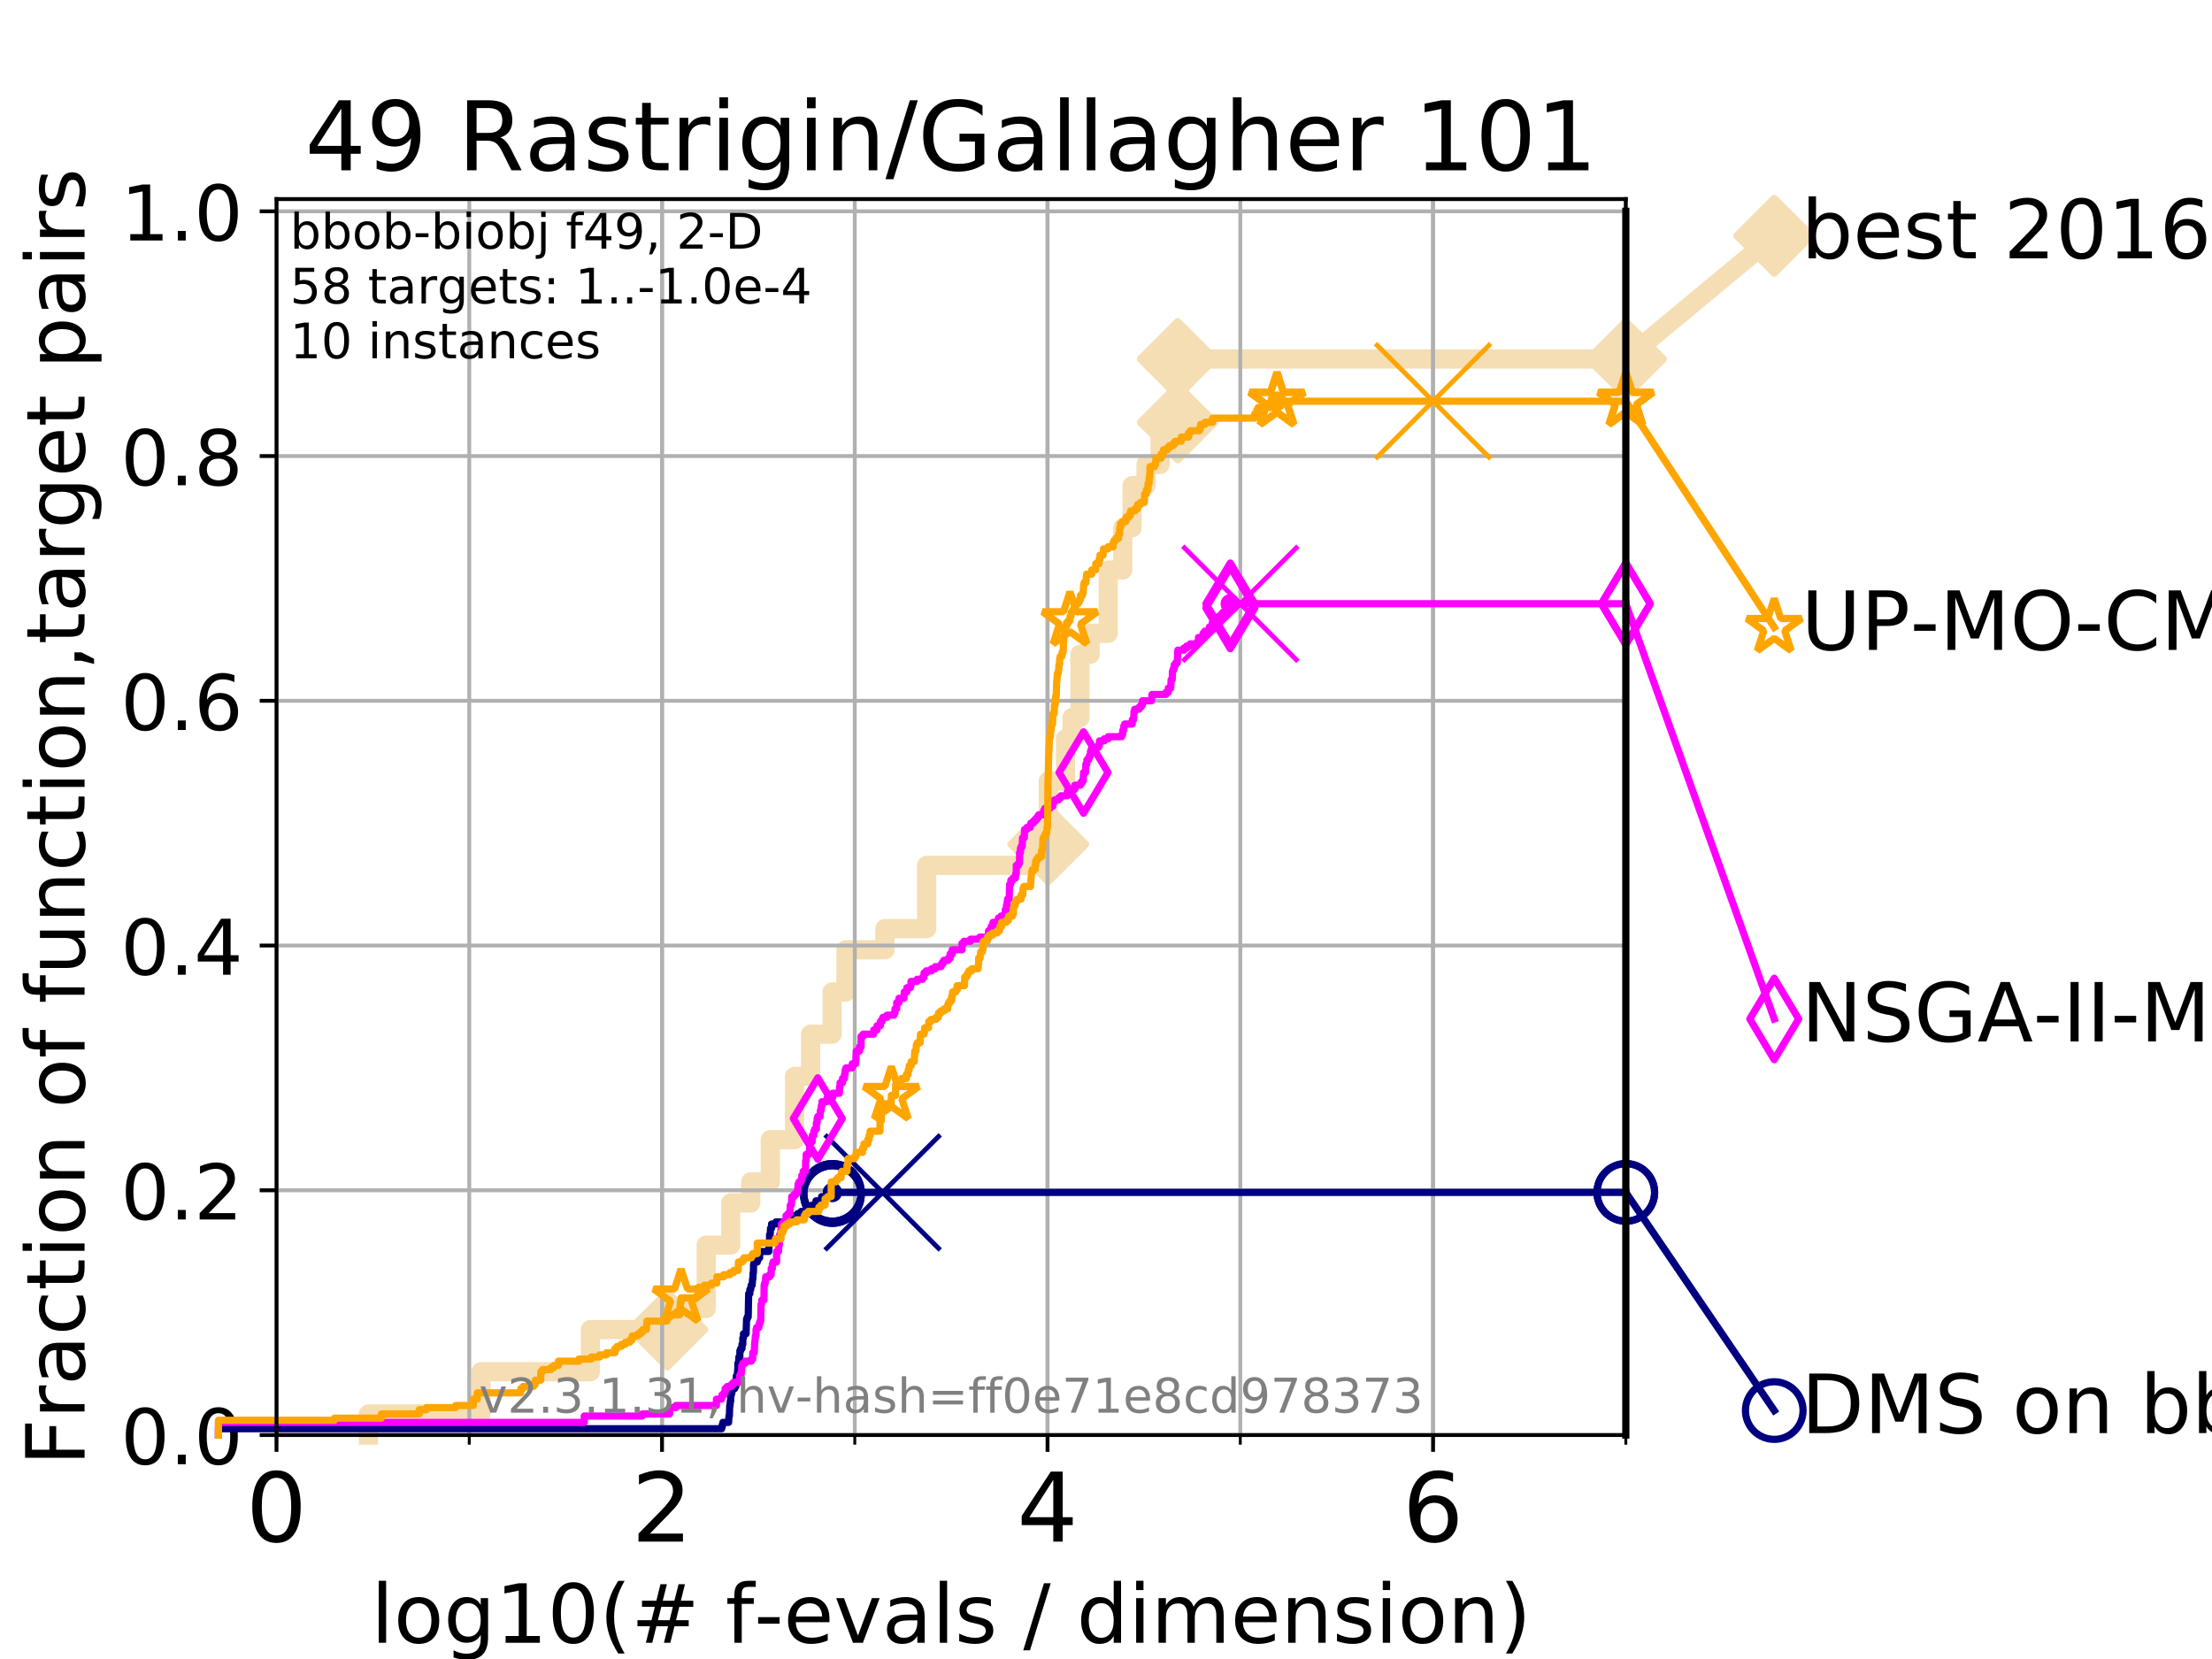 <?xml version="1.0" encoding="utf-8" standalone="no"?>
<!DOCTYPE svg PUBLIC "-//W3C//DTD SVG 1.1//EN"
  "http://www.w3.org/Graphics/SVG/1.1/DTD/svg11.dtd">
<!-- Created with matplotlib (https://matplotlib.org/) -->
<svg height="345.6pt" version="1.1" viewBox="0 0 460.8 345.6" width="460.8pt" xmlns="http://www.w3.org/2000/svg" xmlns:xlink="http://www.w3.org/1999/xlink">
 <defs>
  <style type="text/css">
*{stroke-linecap:butt;stroke-linejoin:round;}
  </style>
 </defs>
 <g id="figure_1">
  <g id="patch_1">
   <path d="M 0 345.6 
L 460.8 345.6 
L 460.8 0 
L 0 0 
z
" style="fill:#ffffff;"/>
  </g>
  <g id="axes_1">
   <g id="patch_2">
    <path d="M 57.6 298.944 
L 338.688 298.944 
L 338.688 41.472 
L 57.6 41.472 
z
" style="fill:#ffffff;"/>
   </g>
   <g id="line2d_1">
    <path d="M 76.759 298.944 
L 76.759 294.549 
L 100.193 294.549 
L 100.193 285.758 
L 122.989 285.758 
L 122.989 276.968 
L 139.009 276.968 
L 139.009 272.573 
L 147.113 272.573 
L 147.113 259.387 
L 152.207 259.387 
L 152.207 250.597 
L 156.388 250.597 
L 156.388 246.201 
L 160.466 246.201 
L 160.466 237.411 
L 165.519 237.411 
L 165.519 224.225 
L 168.865 224.225 
L 168.865 215.435 
L 173.338 215.435 
L 173.338 206.644 
L 176.229 206.644 
L 176.229 197.854 
L 184.347 197.854 
L 184.347 193.459 
L 193.033 193.459 
L 193.033 180.273 
L 216.343 180.273 
L 216.343 175.878 
L 218.381 175.878 
L 218.381 162.692 
L 221.96 162.692 
L 221.96 153.902 
L 223.317 153.902 
L 223.317 149.507 
L 224.967 149.507 
L 224.967 136.321 
L 227.083 136.321 
L 227.083 131.926 
L 230.862 131.926 
L 230.862 118.74 
L 233.89 118.74 
L 233.89 109.95 
L 235.827 109.95 
L 235.827 101.159 
L 238.733 101.159 
L 238.733 96.764 
L 241.669 96.764 
L 241.669 87.973 
L 245.34 87.973 
L 245.34 74.788 
L 338.688 74.788 
" style="fill:none;stroke:#f5deb3;stroke-linecap:square;stroke-width:4;"/>
   </g>
   <g id="line2d_2">
    <defs>
     <path d="M 0 7.778 
L 7.778 0 
L 0 -7.778 
L -7.778 0 
z
" id="m3912806714" style="stroke:#f5deb3;stroke-linejoin:miter;stroke-width:1.5;"/>
    </defs>
    <g>
     <use style="fill:#f5deb3;stroke:#f5deb3;stroke-linejoin:miter;stroke-width:1.5;" x="139.009" xlink:href="#m3912806714" y="276.968"/>
     <use style="fill:#f5deb3;stroke:#f5deb3;stroke-linejoin:miter;stroke-width:1.5;" x="218.381" xlink:href="#m3912806714" y="175.878"/>
     <use style="fill:#f5deb3;stroke:#f5deb3;stroke-linejoin:miter;stroke-width:1.5;" x="245.34" xlink:href="#m3912806714" y="87.973"/>
     <use style="fill:#f5deb3;stroke:#f5deb3;stroke-linejoin:miter;stroke-width:1.5;" x="245.34" xlink:href="#m3912806714" y="74.788"/>
     <use style="fill:#f5deb3;stroke:#f5deb3;stroke-linejoin:miter;stroke-width:1.5;" x="338.688" xlink:href="#m3912806714" y="74.788"/>
    </g>
   </g>
   <g id="line2d_3">
    <path style="fill:none;stroke:#f5deb3;stroke-linecap:square;stroke-width:4;"/>
    <g/>
   </g>
   <g id="line2d_4">
    <path d="M 338.688 74.788 
L 369.608 49.12 
" style="fill:none;stroke:#f5deb3;stroke-linecap:square;stroke-width:4;"/>
    <g>
     <use style="fill:#f5deb3;stroke:#f5deb3;stroke-linejoin:miter;stroke-width:1.5;" x="338.688" xlink:href="#m3912806714" y="74.788"/>
     <use style="fill:#f5deb3;stroke:#f5deb3;stroke-linejoin:miter;stroke-width:1.5;" x="369.608" xlink:href="#m3912806714" y="49.12"/>
    </g>
   </g>
   <g id="matplotlib.axis_1">
    <g id="xtick_1">
     <g id="line2d_5">
      <path clip-path="url(#p9ee3a468d6)" d="M 57.6 298.944 
L 57.6 41.472 
" style="fill:none;stroke:#b0b0b0;stroke-linecap:square;stroke-width:0.8;"/>
     </g>
     <g id="line2d_6">
      <defs>
       <path d="M 0 0 
L 0 3.5 
" id="mf7edec2f0f" style="stroke:#000000;stroke-width:0.8;"/>
      </defs>
      <g>
       <use style="stroke:#000000;stroke-width:0.8;" x="57.6" xlink:href="#mf7edec2f0f" y="298.944"/>
      </g>
     </g>
     <g id="text_1">
      <!-- 0 -->
      <defs>
       <path d="M 31.781 66.406 
Q 24.172 66.406 20.328 58.906 
Q 16.5 51.422 16.5 36.375 
Q 16.5 21.391 20.328 13.891 
Q 24.172 6.391 31.781 6.391 
Q 39.453 6.391 43.281 13.891 
Q 47.125 21.391 47.125 36.375 
Q 47.125 51.422 43.281 58.906 
Q 39.453 66.406 31.781 66.406 
z
M 31.781 74.219 
Q 44.047 74.219 50.516 64.516 
Q 56.984 54.828 56.984 36.375 
Q 56.984 17.969 50.516 8.266 
Q 44.047 -1.422 31.781 -1.422 
Q 19.531 -1.422 13.062 8.266 
Q 6.594 17.969 6.594 36.375 
Q 6.594 54.828 13.062 64.516 
Q 19.531 74.219 31.781 74.219 
z
" id="DejaVuSans-48"/>
      </defs>
      <g transform="translate(51.237 321.141)scale(0.2 -0.2)">
       <use xlink:href="#DejaVuSans-48"/>
      </g>
     </g>
    </g>
    <g id="xtick_2">
     <g id="line2d_7">
      <path clip-path="url(#p9ee3a468d6)" d="M 137.911 298.944 
L 137.911 41.472 
" style="fill:none;stroke:#b0b0b0;stroke-linecap:square;stroke-width:0.8;"/>
     </g>
     <g id="line2d_8">
      <g>
       <use style="stroke:#000000;stroke-width:0.8;" x="137.911" xlink:href="#mf7edec2f0f" y="298.944"/>
      </g>
     </g>
     <g id="text_2">
      <!-- 2 -->
      <defs>
       <path d="M 19.188 8.297 
L 53.609 8.297 
L 53.609 0 
L 7.328 0 
L 7.328 8.297 
Q 12.938 14.109 22.625 23.891 
Q 32.328 33.688 34.812 36.531 
Q 39.547 41.844 41.422 45.531 
Q 43.312 49.219 43.312 52.781 
Q 43.312 58.594 39.234 62.25 
Q 35.156 65.922 28.609 65.922 
Q 23.969 65.922 18.812 64.312 
Q 13.672 62.703 7.812 59.422 
L 7.812 69.391 
Q 13.766 71.781 18.938 73 
Q 24.125 74.219 28.422 74.219 
Q 39.75 74.219 46.484 68.547 
Q 53.219 62.891 53.219 53.422 
Q 53.219 48.922 51.531 44.891 
Q 49.859 40.875 45.406 35.406 
Q 44.188 33.984 37.641 27.219 
Q 31.109 20.453 19.188 8.297 
z
" id="DejaVuSans-50"/>
      </defs>
      <g transform="translate(131.548 321.141)scale(0.2 -0.2)">
       <use xlink:href="#DejaVuSans-50"/>
      </g>
     </g>
    </g>
    <g id="xtick_3">
     <g id="line2d_9">
      <path clip-path="url(#p9ee3a468d6)" d="M 218.222 298.944 
L 218.222 41.472 
" style="fill:none;stroke:#b0b0b0;stroke-linecap:square;stroke-width:0.8;"/>
     </g>
     <g id="line2d_10">
      <g>
       <use style="stroke:#000000;stroke-width:0.8;" x="218.222" xlink:href="#mf7edec2f0f" y="298.944"/>
      </g>
     </g>
     <g id="text_3">
      <!-- 4 -->
      <defs>
       <path d="M 37.797 64.312 
L 12.891 25.391 
L 37.797 25.391 
z
M 35.203 72.906 
L 47.609 72.906 
L 47.609 25.391 
L 58.016 25.391 
L 58.016 17.188 
L 47.609 17.188 
L 47.609 0 
L 37.797 0 
L 37.797 17.188 
L 4.891 17.188 
L 4.891 26.703 
z
" id="DejaVuSans-52"/>
      </defs>
      <g transform="translate(211.859 321.141)scale(0.2 -0.2)">
       <use xlink:href="#DejaVuSans-52"/>
      </g>
     </g>
    </g>
    <g id="xtick_4">
     <g id="line2d_11">
      <path clip-path="url(#p9ee3a468d6)" d="M 298.533 298.944 
L 298.533 41.472 
" style="fill:none;stroke:#b0b0b0;stroke-linecap:square;stroke-width:0.8;"/>
     </g>
     <g id="line2d_12">
      <g>
       <use style="stroke:#000000;stroke-width:0.8;" x="298.533" xlink:href="#mf7edec2f0f" y="298.944"/>
      </g>
     </g>
     <g id="text_4">
      <!-- 6 -->
      <defs>
       <path d="M 33.016 40.375 
Q 26.375 40.375 22.484 35.828 
Q 18.609 31.297 18.609 23.391 
Q 18.609 15.531 22.484 10.953 
Q 26.375 6.391 33.016 6.391 
Q 39.656 6.391 43.531 10.953 
Q 47.406 15.531 47.406 23.391 
Q 47.406 31.297 43.531 35.828 
Q 39.656 40.375 33.016 40.375 
z
M 52.594 71.297 
L 52.594 62.312 
Q 48.875 64.062 45.094 64.984 
Q 41.312 65.922 37.594 65.922 
Q 27.828 65.922 22.672 59.328 
Q 17.531 52.734 16.797 39.406 
Q 19.672 43.656 24.016 45.922 
Q 28.375 48.188 33.594 48.188 
Q 44.578 48.188 50.953 41.516 
Q 57.328 34.859 57.328 23.391 
Q 57.328 12.156 50.688 5.359 
Q 44.047 -1.422 33.016 -1.422 
Q 20.359 -1.422 13.672 8.266 
Q 6.984 17.969 6.984 36.375 
Q 6.984 53.656 15.188 63.938 
Q 23.391 74.219 37.203 74.219 
Q 40.922 74.219 44.703 73.484 
Q 48.484 72.75 52.594 71.297 
z
" id="DejaVuSans-54"/>
      </defs>
      <g transform="translate(292.17 321.141)scale(0.2 -0.2)">
       <use xlink:href="#DejaVuSans-54"/>
      </g>
     </g>
    </g>
    <g id="xtick_5">
     <g id="line2d_13">
      <path clip-path="url(#p9ee3a468d6)" d="M 57.6 298.944 
L 57.6 41.472 
" style="fill:none;stroke:#b0b0b0;stroke-linecap:square;stroke-width:0.8;"/>
     </g>
     <g id="line2d_14">
      <defs>
       <path d="M 0 0 
L 0 2 
" id="mc0c07b67b4" style="stroke:#000000;stroke-width:0.6;"/>
      </defs>
      <g>
       <use style="stroke:#000000;stroke-width:0.6;" x="57.6" xlink:href="#mc0c07b67b4" y="298.944"/>
      </g>
     </g>
    </g>
    <g id="xtick_6">
     <g id="line2d_15">
      <path clip-path="url(#p9ee3a468d6)" d="M 97.755 298.944 
L 97.755 41.472 
" style="fill:none;stroke:#b0b0b0;stroke-linecap:square;stroke-width:0.8;"/>
     </g>
     <g id="line2d_16">
      <g>
       <use style="stroke:#000000;stroke-width:0.6;" x="97.755" xlink:href="#mc0c07b67b4" y="298.944"/>
      </g>
     </g>
    </g>
    <g id="xtick_7">
     <g id="line2d_17">
      <path clip-path="url(#p9ee3a468d6)" d="M 137.911 298.944 
L 137.911 41.472 
" style="fill:none;stroke:#b0b0b0;stroke-linecap:square;stroke-width:0.8;"/>
     </g>
     <g id="line2d_18">
      <g>
       <use style="stroke:#000000;stroke-width:0.6;" x="137.911" xlink:href="#mc0c07b67b4" y="298.944"/>
      </g>
     </g>
    </g>
    <g id="xtick_8">
     <g id="line2d_19">
      <path clip-path="url(#p9ee3a468d6)" d="M 178.066 298.944 
L 178.066 41.472 
" style="fill:none;stroke:#b0b0b0;stroke-linecap:square;stroke-width:0.8;"/>
     </g>
     <g id="line2d_20">
      <g>
       <use style="stroke:#000000;stroke-width:0.6;" x="178.066" xlink:href="#mc0c07b67b4" y="298.944"/>
      </g>
     </g>
    </g>
    <g id="xtick_9">
     <g id="line2d_21">
      <path clip-path="url(#p9ee3a468d6)" d="M 218.222 298.944 
L 218.222 41.472 
" style="fill:none;stroke:#b0b0b0;stroke-linecap:square;stroke-width:0.8;"/>
     </g>
     <g id="line2d_22">
      <g>
       <use style="stroke:#000000;stroke-width:0.6;" x="218.222" xlink:href="#mc0c07b67b4" y="298.944"/>
      </g>
     </g>
    </g>
    <g id="xtick_10">
     <g id="line2d_23">
      <path clip-path="url(#p9ee3a468d6)" d="M 258.377 298.944 
L 258.377 41.472 
" style="fill:none;stroke:#b0b0b0;stroke-linecap:square;stroke-width:0.8;"/>
     </g>
     <g id="line2d_24">
      <g>
       <use style="stroke:#000000;stroke-width:0.6;" x="258.377" xlink:href="#mc0c07b67b4" y="298.944"/>
      </g>
     </g>
    </g>
    <g id="xtick_11">
     <g id="line2d_25">
      <path clip-path="url(#p9ee3a468d6)" d="M 298.533 298.944 
L 298.533 41.472 
" style="fill:none;stroke:#b0b0b0;stroke-linecap:square;stroke-width:0.8;"/>
     </g>
     <g id="line2d_26">
      <g>
       <use style="stroke:#000000;stroke-width:0.6;" x="298.533" xlink:href="#mc0c07b67b4" y="298.944"/>
      </g>
     </g>
    </g>
    <g id="xtick_12">
     <g id="line2d_27">
      <path clip-path="url(#p9ee3a468d6)" d="M 338.688 298.944 
L 338.688 41.472 
" style="fill:none;stroke:#b0b0b0;stroke-linecap:square;stroke-width:0.8;"/>
     </g>
     <g id="line2d_28">
      <g>
       <use style="stroke:#000000;stroke-width:0.6;" x="338.688" xlink:href="#mc0c07b67b4" y="298.944"/>
      </g>
     </g>
    </g>
    <g id="text_5">
     <!-- log10(# f-evals / dimension) -->
     <defs>
      <path d="M 9.422 75.984 
L 18.406 75.984 
L 18.406 0 
L 9.422 0 
z
" id="DejaVuSans-108"/>
      <path d="M 30.609 48.391 
Q 23.391 48.391 19.188 42.75 
Q 14.984 37.109 14.984 27.297 
Q 14.984 17.484 19.156 11.844 
Q 23.344 6.203 30.609 6.203 
Q 37.797 6.203 41.984 11.859 
Q 46.188 17.531 46.188 27.297 
Q 46.188 37.016 41.984 42.703 
Q 37.797 48.391 30.609 48.391 
z
M 30.609 56 
Q 42.328 56 49.016 48.375 
Q 55.719 40.766 55.719 27.297 
Q 55.719 13.875 49.016 6.219 
Q 42.328 -1.422 30.609 -1.422 
Q 18.844 -1.422 12.172 6.219 
Q 5.516 13.875 5.516 27.297 
Q 5.516 40.766 12.172 48.375 
Q 18.844 56 30.609 56 
z
" id="DejaVuSans-111"/>
      <path d="M 45.406 27.984 
Q 45.406 37.75 41.375 43.109 
Q 37.359 48.484 30.078 48.484 
Q 22.859 48.484 18.828 43.109 
Q 14.797 37.75 14.797 27.984 
Q 14.797 18.266 18.828 12.891 
Q 22.859 7.516 30.078 7.516 
Q 37.359 7.516 41.375 12.891 
Q 45.406 18.266 45.406 27.984 
z
M 54.391 6.781 
Q 54.391 -7.172 48.188 -13.984 
Q 42 -20.797 29.203 -20.797 
Q 24.469 -20.797 20.266 -20.094 
Q 16.062 -19.391 12.109 -17.922 
L 12.109 -9.188 
Q 16.062 -11.328 19.922 -12.344 
Q 23.781 -13.375 27.781 -13.375 
Q 36.625 -13.375 41.016 -8.766 
Q 45.406 -4.156 45.406 5.172 
L 45.406 9.625 
Q 42.625 4.781 38.281 2.391 
Q 33.938 0 27.875 0 
Q 17.828 0 11.672 7.656 
Q 5.516 15.328 5.516 27.984 
Q 5.516 40.672 11.672 48.328 
Q 17.828 56 27.875 56 
Q 33.938 56 38.281 53.609 
Q 42.625 51.219 45.406 46.391 
L 45.406 54.688 
L 54.391 54.688 
z
" id="DejaVuSans-103"/>
      <path d="M 12.406 8.297 
L 28.516 8.297 
L 28.516 63.922 
L 10.984 60.406 
L 10.984 69.391 
L 28.422 72.906 
L 38.281 72.906 
L 38.281 8.297 
L 54.391 8.297 
L 54.391 0 
L 12.406 0 
z
" id="DejaVuSans-49"/>
      <path d="M 31 75.875 
Q 24.469 64.656 21.281 53.656 
Q 18.109 42.672 18.109 31.391 
Q 18.109 20.125 21.312 9.062 
Q 24.516 -2 31 -13.188 
L 23.188 -13.188 
Q 15.875 -1.703 12.234 9.375 
Q 8.594 20.453 8.594 31.391 
Q 8.594 42.281 12.203 53.312 
Q 15.828 64.359 23.188 75.875 
z
" id="DejaVuSans-40"/>
      <path d="M 51.125 44 
L 36.922 44 
L 32.812 27.688 
L 47.125 27.688 
z
M 43.797 71.781 
L 38.719 51.516 
L 52.984 51.516 
L 58.109 71.781 
L 65.922 71.781 
L 60.891 51.516 
L 76.125 51.516 
L 76.125 44 
L 58.984 44 
L 54.984 27.688 
L 70.516 27.688 
L 70.516 20.219 
L 53.078 20.219 
L 48 0 
L 40.188 0 
L 45.219 20.219 
L 30.906 20.219 
L 25.875 0 
L 18.016 0 
L 23.094 20.219 
L 7.719 20.219 
L 7.719 27.688 
L 24.906 27.688 
L 29 44 
L 13.281 44 
L 13.281 51.516 
L 30.906 51.516 
L 35.891 71.781 
z
" id="DejaVuSans-35"/>
      <path id="DejaVuSans-32"/>
      <path d="M 37.109 75.984 
L 37.109 68.5 
L 28.516 68.5 
Q 23.688 68.5 21.797 66.547 
Q 19.922 64.594 19.922 59.516 
L 19.922 54.688 
L 34.719 54.688 
L 34.719 47.703 
L 19.922 47.703 
L 19.922 0 
L 10.891 0 
L 10.891 47.703 
L 2.297 47.703 
L 2.297 54.688 
L 10.891 54.688 
L 10.891 58.5 
Q 10.891 67.625 15.141 71.797 
Q 19.391 75.984 28.609 75.984 
z
" id="DejaVuSans-102"/>
      <path d="M 4.891 31.391 
L 31.203 31.391 
L 31.203 23.391 
L 4.891 23.391 
z
" id="DejaVuSans-45"/>
      <path d="M 56.203 29.594 
L 56.203 25.203 
L 14.891 25.203 
Q 15.484 15.922 20.484 11.062 
Q 25.484 6.203 34.422 6.203 
Q 39.594 6.203 44.453 7.469 
Q 49.312 8.734 54.109 11.281 
L 54.109 2.781 
Q 49.266 0.734 44.188 -0.344 
Q 39.109 -1.422 33.891 -1.422 
Q 20.797 -1.422 13.156 6.188 
Q 5.516 13.812 5.516 26.812 
Q 5.516 40.234 12.766 48.109 
Q 20.016 56 32.328 56 
Q 43.359 56 49.781 48.891 
Q 56.203 41.797 56.203 29.594 
z
M 47.219 32.234 
Q 47.125 39.594 43.094 43.984 
Q 39.062 48.391 32.422 48.391 
Q 24.906 48.391 20.391 44.141 
Q 15.875 39.891 15.188 32.172 
z
" id="DejaVuSans-101"/>
      <path d="M 2.984 54.688 
L 12.5 54.688 
L 29.594 8.797 
L 46.688 54.688 
L 56.203 54.688 
L 35.688 0 
L 23.484 0 
z
" id="DejaVuSans-118"/>
      <path d="M 34.281 27.484 
Q 23.391 27.484 19.188 25 
Q 14.984 22.516 14.984 16.5 
Q 14.984 11.719 18.141 8.906 
Q 21.297 6.109 26.703 6.109 
Q 34.188 6.109 38.703 11.406 
Q 43.219 16.703 43.219 25.484 
L 43.219 27.484 
z
M 52.203 31.203 
L 52.203 0 
L 43.219 0 
L 43.219 8.297 
Q 40.141 3.328 35.547 0.953 
Q 30.953 -1.422 24.312 -1.422 
Q 15.922 -1.422 10.953 3.297 
Q 6 8.016 6 15.922 
Q 6 25.141 12.172 29.828 
Q 18.359 34.516 30.609 34.516 
L 43.219 34.516 
L 43.219 35.406 
Q 43.219 41.609 39.141 45 
Q 35.062 48.391 27.688 48.391 
Q 23 48.391 18.547 47.266 
Q 14.109 46.141 10.016 43.891 
L 10.016 52.203 
Q 14.938 54.109 19.578 55.047 
Q 24.219 56 28.609 56 
Q 40.484 56 46.344 49.844 
Q 52.203 43.703 52.203 31.203 
z
" id="DejaVuSans-97"/>
      <path d="M 44.281 53.078 
L 44.281 44.578 
Q 40.484 46.531 36.375 47.5 
Q 32.281 48.484 27.875 48.484 
Q 21.188 48.484 17.844 46.438 
Q 14.5 44.391 14.5 40.281 
Q 14.5 37.156 16.891 35.375 
Q 19.281 33.594 26.516 31.984 
L 29.594 31.297 
Q 39.156 29.25 43.188 25.516 
Q 47.219 21.781 47.219 15.094 
Q 47.219 7.469 41.188 3.016 
Q 35.156 -1.422 24.609 -1.422 
Q 20.219 -1.422 15.453 -0.562 
Q 10.688 0.297 5.422 2 
L 5.422 11.281 
Q 10.406 8.688 15.234 7.391 
Q 20.062 6.109 24.812 6.109 
Q 31.156 6.109 34.562 8.281 
Q 37.984 10.453 37.984 14.406 
Q 37.984 18.062 35.516 20.016 
Q 33.062 21.969 24.703 23.781 
L 21.578 24.516 
Q 13.234 26.266 9.516 29.906 
Q 5.812 33.547 5.812 39.891 
Q 5.812 47.609 11.281 51.797 
Q 16.75 56 26.812 56 
Q 31.781 56 36.172 55.266 
Q 40.578 54.547 44.281 53.078 
z
" id="DejaVuSans-115"/>
      <path d="M 25.391 72.906 
L 33.688 72.906 
L 8.297 -9.281 
L 0 -9.281 
z
" id="DejaVuSans-47"/>
      <path d="M 45.406 46.391 
L 45.406 75.984 
L 54.391 75.984 
L 54.391 0 
L 45.406 0 
L 45.406 8.203 
Q 42.578 3.328 38.25 0.953 
Q 33.938 -1.422 27.875 -1.422 
Q 17.969 -1.422 11.734 6.484 
Q 5.516 14.406 5.516 27.297 
Q 5.516 40.188 11.734 48.094 
Q 17.969 56 27.875 56 
Q 33.938 56 38.25 53.625 
Q 42.578 51.266 45.406 46.391 
z
M 14.797 27.297 
Q 14.797 17.391 18.875 11.75 
Q 22.953 6.109 30.078 6.109 
Q 37.203 6.109 41.297 11.75 
Q 45.406 17.391 45.406 27.297 
Q 45.406 37.203 41.297 42.844 
Q 37.203 48.484 30.078 48.484 
Q 22.953 48.484 18.875 42.844 
Q 14.797 37.203 14.797 27.297 
z
" id="DejaVuSans-100"/>
      <path d="M 9.422 54.688 
L 18.406 54.688 
L 18.406 0 
L 9.422 0 
z
M 9.422 75.984 
L 18.406 75.984 
L 18.406 64.594 
L 9.422 64.594 
z
" id="DejaVuSans-105"/>
      <path d="M 52 44.188 
Q 55.375 50.25 60.062 53.125 
Q 64.75 56 71.094 56 
Q 79.641 56 84.281 50.016 
Q 88.922 44.047 88.922 33.016 
L 88.922 0 
L 79.891 0 
L 79.891 32.719 
Q 79.891 40.578 77.094 44.375 
Q 74.312 48.188 68.609 48.188 
Q 61.625 48.188 57.562 43.547 
Q 53.516 38.922 53.516 30.906 
L 53.516 0 
L 44.484 0 
L 44.484 32.719 
Q 44.484 40.625 41.703 44.406 
Q 38.922 48.188 33.109 48.188 
Q 26.219 48.188 22.156 43.531 
Q 18.109 38.875 18.109 30.906 
L 18.109 0 
L 9.078 0 
L 9.078 54.688 
L 18.109 54.688 
L 18.109 46.188 
Q 21.188 51.219 25.484 53.609 
Q 29.781 56 35.688 56 
Q 41.656 56 45.828 52.969 
Q 50 49.953 52 44.188 
z
" id="DejaVuSans-109"/>
      <path d="M 54.891 33.016 
L 54.891 0 
L 45.906 0 
L 45.906 32.719 
Q 45.906 40.484 42.875 44.328 
Q 39.844 48.188 33.797 48.188 
Q 26.516 48.188 22.312 43.547 
Q 18.109 38.922 18.109 30.906 
L 18.109 0 
L 9.078 0 
L 9.078 54.688 
L 18.109 54.688 
L 18.109 46.188 
Q 21.344 51.125 25.703 53.562 
Q 30.078 56 35.797 56 
Q 45.219 56 50.047 50.172 
Q 54.891 44.344 54.891 33.016 
z
" id="DejaVuSans-110"/>
      <path d="M 8.016 75.875 
L 15.828 75.875 
Q 23.141 64.359 26.781 53.312 
Q 30.422 42.281 30.422 31.391 
Q 30.422 20.453 26.781 9.375 
Q 23.141 -1.703 15.828 -13.188 
L 8.016 -13.188 
Q 14.5 -2 17.703 9.062 
Q 20.906 20.125 20.906 31.391 
Q 20.906 42.672 17.703 53.656 
Q 14.5 64.656 8.016 75.875 
z
" id="DejaVuSans-41"/>
     </defs>
     <g transform="translate(77.303 342.218)scale(0.17 -0.17)">
      <use xlink:href="#DejaVuSans-108"/>
      <use x="27.783" xlink:href="#DejaVuSans-111"/>
      <use x="88.965" xlink:href="#DejaVuSans-103"/>
      <use x="152.441" xlink:href="#DejaVuSans-49"/>
      <use x="216.064" xlink:href="#DejaVuSans-48"/>
      <use x="279.688" xlink:href="#DejaVuSans-40"/>
      <use x="318.701" xlink:href="#DejaVuSans-35"/>
      <use x="402.49" xlink:href="#DejaVuSans-32"/>
      <use x="434.277" xlink:href="#DejaVuSans-102"/>
      <use x="469.404" xlink:href="#DejaVuSans-45"/>
      <use x="505.488" xlink:href="#DejaVuSans-101"/>
      <use x="567.012" xlink:href="#DejaVuSans-118"/>
      <use x="626.191" xlink:href="#DejaVuSans-97"/>
      <use x="687.471" xlink:href="#DejaVuSans-108"/>
      <use x="715.254" xlink:href="#DejaVuSans-115"/>
      <use x="767.354" xlink:href="#DejaVuSans-32"/>
      <use x="799.141" xlink:href="#DejaVuSans-47"/>
      <use x="832.832" xlink:href="#DejaVuSans-32"/>
      <use x="864.619" xlink:href="#DejaVuSans-100"/>
      <use x="928.096" xlink:href="#DejaVuSans-105"/>
      <use x="955.879" xlink:href="#DejaVuSans-109"/>
      <use x="1053.291" xlink:href="#DejaVuSans-101"/>
      <use x="1114.814" xlink:href="#DejaVuSans-110"/>
      <use x="1178.193" xlink:href="#DejaVuSans-115"/>
      <use x="1230.293" xlink:href="#DejaVuSans-105"/>
      <use x="1258.076" xlink:href="#DejaVuSans-111"/>
      <use x="1319.258" xlink:href="#DejaVuSans-110"/>
      <use x="1382.637" xlink:href="#DejaVuSans-41"/>
     </g>
    </g>
   </g>
   <g id="matplotlib.axis_2">
    <g id="ytick_1">
     <g id="line2d_29">
      <path clip-path="url(#p9ee3a468d6)" d="M 57.6 298.944 
L 338.688 298.944 
" style="fill:none;stroke:#b0b0b0;stroke-linecap:square;stroke-width:0.8;"/>
     </g>
     <g id="line2d_30">
      <defs>
       <path d="M 0 0 
L -3.5 0 
" id="m1de578b442" style="stroke:#000000;stroke-width:0.8;"/>
      </defs>
      <g>
       <use style="stroke:#000000;stroke-width:0.8;" x="57.6" xlink:href="#m1de578b442" y="298.944"/>
      </g>
     </g>
     <g id="text_6">
      <!-- 0.0 -->
      <defs>
       <path d="M 10.688 12.406 
L 21 12.406 
L 21 0 
L 10.688 0 
z
" id="DejaVuSans-46"/>
      </defs>
      <g transform="translate(25.155 305.023)scale(0.16 -0.16)">
       <use xlink:href="#DejaVuSans-48"/>
       <use x="63.623" xlink:href="#DejaVuSans-46"/>
       <use x="95.41" xlink:href="#DejaVuSans-48"/>
      </g>
     </g>
    </g>
    <g id="ytick_2">
     <g id="line2d_31">
      <path clip-path="url(#p9ee3a468d6)" d="M 57.6 247.959 
L 338.688 247.959 
" style="fill:none;stroke:#b0b0b0;stroke-linecap:square;stroke-width:0.8;"/>
     </g>
     <g id="line2d_32">
      <g>
       <use style="stroke:#000000;stroke-width:0.8;" x="57.6" xlink:href="#m1de578b442" y="247.959"/>
      </g>
     </g>
     <g id="text_7">
      <!-- 0.2 -->
      <g transform="translate(25.155 254.038)scale(0.16 -0.16)">
       <use xlink:href="#DejaVuSans-48"/>
       <use x="63.623" xlink:href="#DejaVuSans-46"/>
       <use x="95.41" xlink:href="#DejaVuSans-50"/>
      </g>
     </g>
    </g>
    <g id="ytick_3">
     <g id="line2d_33">
      <path clip-path="url(#p9ee3a468d6)" d="M 57.6 196.975 
L 338.688 196.975 
" style="fill:none;stroke:#b0b0b0;stroke-linecap:square;stroke-width:0.8;"/>
     </g>
     <g id="line2d_34">
      <g>
       <use style="stroke:#000000;stroke-width:0.8;" x="57.6" xlink:href="#m1de578b442" y="196.975"/>
      </g>
     </g>
     <g id="text_8">
      <!-- 0.4 -->
      <g transform="translate(25.155 203.054)scale(0.16 -0.16)">
       <use xlink:href="#DejaVuSans-48"/>
       <use x="63.623" xlink:href="#DejaVuSans-46"/>
       <use x="95.41" xlink:href="#DejaVuSans-52"/>
      </g>
     </g>
    </g>
    <g id="ytick_4">
     <g id="line2d_35">
      <path clip-path="url(#p9ee3a468d6)" d="M 57.6 145.99 
L 338.688 145.99 
" style="fill:none;stroke:#b0b0b0;stroke-linecap:square;stroke-width:0.8;"/>
     </g>
     <g id="line2d_36">
      <g>
       <use style="stroke:#000000;stroke-width:0.8;" x="57.6" xlink:href="#m1de578b442" y="145.99"/>
      </g>
     </g>
     <g id="text_9">
      <!-- 0.6 -->
      <g transform="translate(25.155 152.069)scale(0.16 -0.16)">
       <use xlink:href="#DejaVuSans-48"/>
       <use x="63.623" xlink:href="#DejaVuSans-46"/>
       <use x="95.41" xlink:href="#DejaVuSans-54"/>
      </g>
     </g>
    </g>
    <g id="ytick_5">
     <g id="line2d_37">
      <path clip-path="url(#p9ee3a468d6)" d="M 57.6 95.006 
L 338.688 95.006 
" style="fill:none;stroke:#b0b0b0;stroke-linecap:square;stroke-width:0.8;"/>
     </g>
     <g id="line2d_38">
      <g>
       <use style="stroke:#000000;stroke-width:0.8;" x="57.6" xlink:href="#m1de578b442" y="95.006"/>
      </g>
     </g>
     <g id="text_10">
      <!-- 0.8 -->
      <defs>
       <path d="M 31.781 34.625 
Q 24.75 34.625 20.719 30.859 
Q 16.703 27.094 16.703 20.516 
Q 16.703 13.922 20.719 10.156 
Q 24.75 6.391 31.781 6.391 
Q 38.812 6.391 42.859 10.172 
Q 46.922 13.969 46.922 20.516 
Q 46.922 27.094 42.891 30.859 
Q 38.875 34.625 31.781 34.625 
z
M 21.922 38.812 
Q 15.578 40.375 12.031 44.719 
Q 8.5 49.078 8.5 55.328 
Q 8.5 64.062 14.719 69.141 
Q 20.953 74.219 31.781 74.219 
Q 42.672 74.219 48.875 69.141 
Q 55.078 64.062 55.078 55.328 
Q 55.078 49.078 51.531 44.719 
Q 48 40.375 41.703 38.812 
Q 48.828 37.156 52.797 32.312 
Q 56.781 27.484 56.781 20.516 
Q 56.781 9.906 50.312 4.234 
Q 43.844 -1.422 31.781 -1.422 
Q 19.734 -1.422 13.25 4.234 
Q 6.781 9.906 6.781 20.516 
Q 6.781 27.484 10.781 32.312 
Q 14.797 37.156 21.922 38.812 
z
M 18.312 54.391 
Q 18.312 48.734 21.844 45.562 
Q 25.391 42.391 31.781 42.391 
Q 38.141 42.391 41.719 45.562 
Q 45.312 48.734 45.312 54.391 
Q 45.312 60.062 41.719 63.234 
Q 38.141 66.406 31.781 66.406 
Q 25.391 66.406 21.844 63.234 
Q 18.312 60.062 18.312 54.391 
z
" id="DejaVuSans-56"/>
      </defs>
      <g transform="translate(25.155 101.085)scale(0.16 -0.16)">
       <use xlink:href="#DejaVuSans-48"/>
       <use x="63.623" xlink:href="#DejaVuSans-46"/>
       <use x="95.41" xlink:href="#DejaVuSans-56"/>
      </g>
     </g>
    </g>
    <g id="ytick_6">
     <g id="line2d_39">
      <path clip-path="url(#p9ee3a468d6)" d="M 57.6 44.021 
L 338.688 44.021 
" style="fill:none;stroke:#b0b0b0;stroke-linecap:square;stroke-width:0.8;"/>
     </g>
     <g id="line2d_40">
      <g>
       <use style="stroke:#000000;stroke-width:0.8;" x="57.6" xlink:href="#m1de578b442" y="44.021"/>
      </g>
     </g>
     <g id="text_11">
      <!-- 1.0 -->
      <g transform="translate(25.155 50.1)scale(0.16 -0.16)">
       <use xlink:href="#DejaVuSans-49"/>
       <use x="63.623" xlink:href="#DejaVuSans-46"/>
       <use x="95.41" xlink:href="#DejaVuSans-48"/>
      </g>
     </g>
    </g>
    <g id="text_12">
     <!-- Fraction of function,target pairs -->
     <defs>
      <path d="M 9.812 72.906 
L 51.703 72.906 
L 51.703 64.594 
L 19.672 64.594 
L 19.672 43.109 
L 48.578 43.109 
L 48.578 34.812 
L 19.672 34.812 
L 19.672 0 
L 9.812 0 
z
" id="DejaVuSans-70"/>
      <path d="M 41.109 46.297 
Q 39.594 47.172 37.812 47.578 
Q 36.031 48 33.891 48 
Q 26.266 48 22.188 43.047 
Q 18.109 38.094 18.109 28.812 
L 18.109 0 
L 9.078 0 
L 9.078 54.688 
L 18.109 54.688 
L 18.109 46.188 
Q 20.953 51.172 25.484 53.578 
Q 30.031 56 36.531 56 
Q 37.453 56 38.578 55.875 
Q 39.703 55.766 41.062 55.516 
z
" id="DejaVuSans-114"/>
      <path d="M 48.781 52.594 
L 48.781 44.188 
Q 44.969 46.297 41.141 47.344 
Q 37.312 48.391 33.406 48.391 
Q 24.656 48.391 19.812 42.844 
Q 14.984 37.312 14.984 27.297 
Q 14.984 17.281 19.812 11.734 
Q 24.656 6.203 33.406 6.203 
Q 37.312 6.203 41.141 7.25 
Q 44.969 8.297 48.781 10.406 
L 48.781 2.094 
Q 45.016 0.344 40.984 -0.531 
Q 36.969 -1.422 32.422 -1.422 
Q 20.062 -1.422 12.781 6.344 
Q 5.516 14.109 5.516 27.297 
Q 5.516 40.672 12.859 48.328 
Q 20.219 56 33.016 56 
Q 37.156 56 41.109 55.141 
Q 45.062 54.297 48.781 52.594 
z
" id="DejaVuSans-99"/>
      <path d="M 18.312 70.219 
L 18.312 54.688 
L 36.812 54.688 
L 36.812 47.703 
L 18.312 47.703 
L 18.312 18.016 
Q 18.312 11.328 20.141 9.422 
Q 21.969 7.516 27.594 7.516 
L 36.812 7.516 
L 36.812 0 
L 27.594 0 
Q 17.188 0 13.234 3.875 
Q 9.281 7.766 9.281 18.016 
L 9.281 47.703 
L 2.688 47.703 
L 2.688 54.688 
L 9.281 54.688 
L 9.281 70.219 
z
" id="DejaVuSans-116"/>
      <path d="M 8.5 21.578 
L 8.5 54.688 
L 17.484 54.688 
L 17.484 21.922 
Q 17.484 14.156 20.5 10.266 
Q 23.531 6.391 29.594 6.391 
Q 36.859 6.391 41.078 11.031 
Q 45.312 15.672 45.312 23.688 
L 45.312 54.688 
L 54.297 54.688 
L 54.297 0 
L 45.312 0 
L 45.312 8.406 
Q 42.047 3.422 37.719 1 
Q 33.406 -1.422 27.688 -1.422 
Q 18.266 -1.422 13.375 4.438 
Q 8.5 10.297 8.5 21.578 
z
M 31.109 56 
z
" id="DejaVuSans-117"/>
      <path d="M 11.719 12.406 
L 22.016 12.406 
L 22.016 4 
L 14.016 -11.625 
L 7.719 -11.625 
L 11.719 4 
z
" id="DejaVuSans-44"/>
      <path d="M 18.109 8.203 
L 18.109 -20.797 
L 9.078 -20.797 
L 9.078 54.688 
L 18.109 54.688 
L 18.109 46.391 
Q 20.953 51.266 25.266 53.625 
Q 29.594 56 35.594 56 
Q 45.562 56 51.781 48.094 
Q 58.016 40.188 58.016 27.297 
Q 58.016 14.406 51.781 6.484 
Q 45.562 -1.422 35.594 -1.422 
Q 29.594 -1.422 25.266 0.953 
Q 20.953 3.328 18.109 8.203 
z
M 48.688 27.297 
Q 48.688 37.203 44.609 42.844 
Q 40.531 48.484 33.406 48.484 
Q 26.266 48.484 22.188 42.844 
Q 18.109 37.203 18.109 27.297 
Q 18.109 17.391 22.188 11.75 
Q 26.266 6.109 33.406 6.109 
Q 40.531 6.109 44.609 11.75 
Q 48.688 17.391 48.688 27.297 
z
" id="DejaVuSans-112"/>
     </defs>
     <g transform="translate(17.62 305.347)rotate(-90)scale(0.17 -0.17)">
      <use xlink:href="#DejaVuSans-70"/>
      <use x="57.41" xlink:href="#DejaVuSans-114"/>
      <use x="98.523" xlink:href="#DejaVuSans-97"/>
      <use x="159.803" xlink:href="#DejaVuSans-99"/>
      <use x="214.783" xlink:href="#DejaVuSans-116"/>
      <use x="253.992" xlink:href="#DejaVuSans-105"/>
      <use x="281.775" xlink:href="#DejaVuSans-111"/>
      <use x="342.957" xlink:href="#DejaVuSans-110"/>
      <use x="406.336" xlink:href="#DejaVuSans-32"/>
      <use x="438.123" xlink:href="#DejaVuSans-111"/>
      <use x="499.305" xlink:href="#DejaVuSans-102"/>
      <use x="534.51" xlink:href="#DejaVuSans-32"/>
      <use x="566.297" xlink:href="#DejaVuSans-102"/>
      <use x="601.502" xlink:href="#DejaVuSans-117"/>
      <use x="664.881" xlink:href="#DejaVuSans-110"/>
      <use x="728.26" xlink:href="#DejaVuSans-99"/>
      <use x="783.24" xlink:href="#DejaVuSans-116"/>
      <use x="822.449" xlink:href="#DejaVuSans-105"/>
      <use x="850.232" xlink:href="#DejaVuSans-111"/>
      <use x="911.414" xlink:href="#DejaVuSans-110"/>
      <use x="974.793" xlink:href="#DejaVuSans-44"/>
      <use x="1006.58" xlink:href="#DejaVuSans-116"/>
      <use x="1045.789" xlink:href="#DejaVuSans-97"/>
      <use x="1107.068" xlink:href="#DejaVuSans-114"/>
      <use x="1148.166" xlink:href="#DejaVuSans-103"/>
      <use x="1211.643" xlink:href="#DejaVuSans-101"/>
      <use x="1273.166" xlink:href="#DejaVuSans-116"/>
      <use x="1312.375" xlink:href="#DejaVuSans-32"/>
      <use x="1344.162" xlink:href="#DejaVuSans-112"/>
      <use x="1407.639" xlink:href="#DejaVuSans-97"/>
      <use x="1468.918" xlink:href="#DejaVuSans-105"/>
      <use x="1496.701" xlink:href="#DejaVuSans-114"/>
      <use x="1537.814" xlink:href="#DejaVuSans-115"/>
     </g>
    </g>
   </g>
   <g id="line2d_41">
    <defs>
     <path d="M 0 1.5 
C 0.398 1.5 0.779 1.342 1.061 1.061 
C 1.342 0.779 1.5 0.398 1.5 0 
C 1.5 -0.398 1.342 -0.779 1.061 -1.061 
C 0.779 -1.342 0.398 -1.5 0 -1.5 
C -0.398 -1.5 -0.779 -1.342 -1.061 -1.061 
C -1.342 -0.779 -1.5 -0.398 -1.5 0 
C -1.5 0.398 -1.342 0.779 -1.061 1.061 
C -0.779 1.342 -0.398 1.5 0 1.5 
z
" id="m4472b98efe" style="stroke:#f5deb3;"/>
    </defs>
    <g>
     <use style="fill:#f5deb3;stroke:#f5deb3;" x="245.34" xlink:href="#m4472b98efe" y="74.788"/>
     <use style="fill:#f5deb3;stroke:#f5deb3;" x="245.34" xlink:href="#m4472b98efe" y="74.788"/>
    </g>
   </g>
   <g id="line2d_42">
    <defs>
     <path d="M 0 1.5 
C 0.398 1.5 0.779 1.342 1.061 1.061 
C 1.342 0.779 1.5 0.398 1.5 0 
C 1.5 -0.398 1.342 -0.779 1.061 -1.061 
C 0.779 -1.342 0.398 -1.5 0 -1.5 
C -0.398 -1.5 -0.779 -1.342 -1.061 -1.061 
C -1.342 -0.779 -1.5 -0.398 -1.5 0 
C -1.5 0.398 -1.342 0.779 -1.061 1.061 
C -0.779 1.342 -0.398 1.5 0 1.5 
z
" id="m42d930f605" style="stroke:#000080;"/>
    </defs>
    <g>
     <use style="fill:#000080;stroke:#000080;" x="173.406" xlink:href="#m42d930f605" y="248.399"/>
     <use style="fill:#000080;stroke:#000080;" x="173.406" xlink:href="#m42d930f605" y="248.399"/>
    </g>
   </g>
   <g id="line2d_43">
    <path d="M 45.512 298.944 
L 45.512 297.625 
L 150.344 297.625 
L 150.344 297.186 
L 150.472 297.186 
L 150.472 296.746 
L 150.599 296.746 
L 150.599 296.307 
L 151.779 296.307 
L 151.858 294.988 
L 151.936 294.988 
L 152.014 292.791 
L 152.092 292.791 
L 152.13 291.912 
L 152.207 291.912 
L 152.246 290.593 
L 152.36 290.593 
L 152.36 290.154 
L 152.474 290.154 
L 152.55 289.275 
L 153.032 289.275 
L 153.032 288.835 
L 153.287 288.835 
L 153.395 286.637 
L 153.574 286.637 
L 153.68 285.319 
L 153.715 285.319 
L 153.715 284 
L 153.855 284 
L 153.925 282.682 
L 154.133 282.682 
L 154.133 281.363 
L 154.304 281.363 
L 154.304 280.924 
L 154.574 280.924 
L 154.574 280.045 
L 154.741 280.045 
L 154.741 278.726 
L 154.874 278.726 
L 154.874 277.847 
L 155.425 277.847 
L 155.521 274.77 
L 155.679 274.77 
L 155.679 274.331 
L 155.867 274.331 
L 155.96 269.496 
L 156.206 269.496 
L 156.206 268.617 
L 156.388 268.617 
L 156.479 267.738 
L 156.688 267.738 
L 156.777 266.419 
L 156.836 266.419 
L 156.895 265.101 
L 156.953 265.101 
L 156.982 263.343 
L 157.099 263.343 
L 157.099 262.903 
L 157.754 262.903 
L 157.754 262.464 
L 157.921 262.464 
L 157.921 262.024 
L 158.25 262.024 
L 158.25 260.706 
L 160.152 260.706 
L 160.249 258.508 
L 160.298 258.508 
L 160.322 257.189 
L 160.442 257.189 
L 160.514 255.871 
L 160.727 255.871 
L 160.727 254.992 
L 161.623 254.992 
L 161.623 254.552 
L 164.899 254.552 
L 164.899 253.673 
L 165.321 253.673 
L 165.321 253.234 
L 166.204 253.234 
L 166.204 252.794 
L 166.912 252.794 
L 166.912 252.355 
L 168.865 252.355 
L 168.865 251.915 
L 169.187 251.915 
L 169.187 251.036 
L 169.981 251.036 
L 169.981 250.157 
L 171.147 250.157 
L 171.147 249.278 
L 172.228 249.278 
L 172.228 248.838 
L 173.406 248.838 
L 173.406 248.399 
L 338.688 248.399 
L 338.688 248.399 
" style="fill:none;stroke:#000080;stroke-linecap:square;stroke-width:1.5;"/>
   </g>
   <g id="line2d_44">
    <defs>
     <path d="M 0 6 
C 1.591 6 3.117 5.368 4.243 4.243 
C 5.368 3.117 6 1.591 6 0 
C 6 -1.591 5.368 -3.117 4.243 -4.243 
C 3.117 -5.368 1.591 -6 0 -6 
C -1.591 -6 -3.117 -5.368 -4.243 -4.243 
C -5.368 -3.117 -6 -1.591 -6 0 
C -6 1.591 -5.368 3.117 -4.243 4.243 
C -3.117 5.368 -1.591 6 0 6 
z
" id="m8a424d6655" style="stroke:#000080;stroke-width:1.5;"/>
    </defs>
    <g>
     <use style="fill-opacity:0;stroke:#000080;stroke-width:1.5;" x="173.406" xlink:href="#m8a424d6655" y="248.838"/>
     <use style="fill-opacity:0;stroke:#000080;stroke-width:1.5;" x="173.406" xlink:href="#m8a424d6655" y="248.838"/>
     <use style="fill-opacity:0;stroke:#000080;stroke-width:1.5;" x="173.406" xlink:href="#m8a424d6655" y="248.399"/>
     <use style="fill-opacity:0;stroke:#000080;stroke-width:1.5;" x="173.406" xlink:href="#m8a424d6655" y="248.399"/>
     <use style="fill-opacity:0;stroke:#000080;stroke-width:1.5;" x="338.688" xlink:href="#m8a424d6655" y="248.399"/>
    </g>
   </g>
   <g id="line2d_45">
    <path style="fill:none;stroke:#000080;stroke-linecap:square;stroke-width:1.5;"/>
    <g/>
   </g>
   <g id="line2d_46">
    <path clip-path="url(#p9ee3a468d6)" d="M 183.865 248.399 
" style="fill:none;stroke:#000080;stroke-linecap:square;stroke-width:1.5;"/>
    <defs>
     <path d="M -12 12 
L 12 -12 
M -12 -12 
L 12 12 
" id="m4fd88dcefb" style="stroke:#000080;"/>
    </defs>
    <g clip-path="url(#p9ee3a468d6)">
     <use style="fill:#000080;stroke:#000080;" x="183.865" xlink:href="#m4fd88dcefb" y="248.399"/>
    </g>
   </g>
   <g id="line2d_47">
    <defs>
     <path d="M 0 1.5 
C 0.398 1.5 0.779 1.342 1.061 1.061 
C 1.342 0.779 1.5 0.398 1.5 0 
C 1.5 -0.398 1.342 -0.779 1.061 -1.061 
C 0.779 -1.342 0.398 -1.5 0 -1.5 
C -0.398 -1.5 -0.779 -1.342 -1.061 -1.061 
C -1.342 -0.779 -1.5 -0.398 -1.5 0 
C -1.5 0.398 -1.342 0.779 -1.061 1.061 
C -0.779 1.342 -0.398 1.5 0 1.5 
z
" id="m5ab0043c82" style="stroke:#ff00ff;"/>
    </defs>
    <g>
     <use style="fill:#ff00ff;stroke:#ff00ff;" x="256.295" xlink:href="#m5ab0043c82" y="125.772"/>
     <use style="fill:#ff00ff;stroke:#ff00ff;" x="256.295" xlink:href="#m5ab0043c82" y="125.772"/>
    </g>
   </g>
   <g id="line2d_48">
    <path d="M 45.512 298.944 
L 45.512 296.307 
L 121.712 296.307 
L 121.712 294.988 
L 133.8 294.988 
L 133.8 294.549 
L 139.494 294.549 
L 139.494 293.23 
L 140.797 293.23 
L 140.797 292.791 
L 149.241 292.791 
L 149.241 291.472 
L 150.301 291.472 
L 150.387 290.593 
L 150.808 290.593 
L 150.808 290.154 
L 151.056 290.154 
L 151.056 289.275 
L 151.462 289.275 
L 151.462 288.835 
L 152.36 288.835 
L 152.36 288.395 
L 152.774 288.395 
L 152.774 287.956 
L 153.995 287.956 
L 154.064 286.637 
L 154.236 286.637 
L 154.236 286.198 
L 154.44 286.198 
L 154.541 284.44 
L 154.741 284.44 
L 154.741 284 
L 155.2 284 
L 155.2 283.561 
L 156.509 283.561 
L 156.509 283.121 
L 156.806 283.121 
L 156.806 281.803 
L 157.128 281.803 
L 157.215 279.605 
L 157.272 279.605 
L 157.358 278.286 
L 157.472 278.286 
L 157.5 276.968 
L 157.614 276.968 
L 157.614 276.528 
L 158.086 276.528 
L 158.168 275.649 
L 158.331 275.649 
L 158.331 275.21 
L 158.466 275.21 
L 158.546 271.694 
L 158.626 271.694 
L 158.706 270.815 
L 159.15 270.815 
L 159.176 267.738 
L 159.278 267.738 
L 159.278 267.298 
L 159.406 267.298 
L 159.507 265.98 
L 160.322 265.98 
L 160.322 265.54 
L 160.656 265.54 
L 160.656 264.222 
L 160.891 264.222 
L 160.891 263.343 
L 161.031 263.343 
L 161.031 262.903 
L 161.779 262.903 
L 161.779 260.706 
L 162.174 260.706 
L 162.26 259.387 
L 162.346 259.387 
L 162.411 257.189 
L 162.602 257.189 
L 162.708 255.871 
L 162.792 255.871 
L 162.792 254.992 
L 163.185 254.992 
L 163.185 254.552 
L 163.709 254.552 
L 163.749 253.234 
L 164.18 253.234 
L 164.18 252.794 
L 164.543 252.794 
L 164.638 251.036 
L 164.862 251.036 
L 164.936 249.278 
L 165.393 249.278 
L 165.393 248.838 
L 165.856 248.838 
L 165.856 248.399 
L 166.135 248.399 
L 166.238 247.08 
L 166.255 247.08 
L 166.255 246.641 
L 166.46 246.641 
L 166.46 246.201 
L 166.846 246.201 
L 166.846 245.762 
L 167.027 245.762 
L 167.027 244.883 
L 167.32 244.883 
L 167.32 244.004 
L 167.814 244.004 
L 167.83 241.806 
L 167.939 241.806 
L 167.939 240.488 
L 168.491 240.488 
L 168.491 240.048 
L 168.612 240.048 
L 168.701 238.29 
L 168.761 238.29 
L 168.761 237.85 
L 169.187 237.85 
L 169.216 236.532 
L 169.532 236.532 
L 169.532 235.653 
L 169.73 235.653 
L 169.73 235.213 
L 170.064 235.213 
L 170.064 233.895 
L 170.215 233.895 
L 170.215 233.016 
L 170.365 233.016 
L 170.365 232.576 
L 170.833 232.576 
L 170.912 231.258 
L 171.082 231.258 
L 171.082 230.379 
L 171.225 230.379 
L 171.225 229.5 
L 172.301 229.5 
L 172.301 228.62 
L 173.463 228.62 
L 173.463 227.741 
L 174.869 227.741 
L 174.88 226.423 
L 175.005 226.423 
L 175.005 225.544 
L 175.507 225.544 
L 175.507 224.665 
L 175.926 224.665 
L 175.926 223.786 
L 176.054 223.786 
L 176.054 222.907 
L 176.229 222.907 
L 176.229 222.467 
L 177.535 222.467 
L 177.535 221.588 
L 178.257 221.588 
L 178.36 218.951 
L 179.05 218.951 
L 179.05 218.072 
L 179.384 218.072 
L 179.384 215.874 
L 179.8 215.874 
L 179.8 215.435 
L 181.965 215.435 
L 182.02 214.556 
L 182.702 214.556 
L 182.702 213.677 
L 183.39 213.677 
L 183.39 212.798 
L 183.746 212.798 
L 183.746 212.358 
L 183.928 212.358 
L 183.928 211.919 
L 184.761 211.919 
L 184.761 211.479 
L 186.219 211.479 
L 186.219 211.04 
L 186.442 211.04 
L 186.442 210.161 
L 186.799 210.161 
L 186.799 208.842 
L 187.264 208.842 
L 187.264 207.963 
L 188.307 207.963 
L 188.37 206.644 
L 188.921 206.644 
L 188.921 205.765 
L 189.628 205.765 
L 189.628 205.326 
L 189.775 205.326 
L 189.775 204.447 
L 191.047 204.447 
L 191.047 204.007 
L 192.181 204.007 
L 192.181 203.568 
L 192.493 203.568 
L 192.493 202.689 
L 192.952 202.689 
L 192.952 202.249 
L 194.046 202.249 
L 194.046 201.81 
L 194.827 201.81 
L 194.827 201.37 
L 196.025 201.37 
L 196.025 200.931 
L 196.306 200.931 
L 196.306 200.491 
L 196.601 200.491 
L 196.601 200.052 
L 197.534 200.052 
L 197.534 199.612 
L 197.926 199.612 
L 197.926 198.733 
L 198.362 198.733 
L 198.362 197.854 
L 200.395 197.854 
L 200.395 196.535 
L 200.791 196.535 
L 200.791 196.096 
L 202.177 196.096 
L 202.177 195.656 
L 204.094 195.656 
L 204.094 195.217 
L 205.9 195.217 
L 205.928 193.898 
L 206.467 193.898 
L 206.467 193.019 
L 206.85 193.019 
L 206.85 192.14 
L 207.982 192.14 
L 207.982 191.261 
L 208.53 191.261 
L 208.53 190.822 
L 209.329 190.822 
L 209.413 189.503 
L 209.654 189.503 
L 209.654 188.624 
L 209.767 188.624 
L 209.827 187.745 
L 209.887 187.745 
L 209.887 187.305 
L 210.228 187.305 
L 210.323 184.229 
L 210.543 184.229 
L 210.587 183.35 
L 211.02 183.35 
L 211.02 182.91 
L 211.549 182.91 
L 211.588 182.031 
L 211.706 182.031 
L 211.706 180.273 
L 212.179 180.273 
L 212.179 179.834 
L 212.386 179.834 
L 212.386 177.636 
L 212.567 177.636 
L 212.567 176.757 
L 212.727 176.757 
L 212.727 176.317 
L 212.953 176.317 
L 213.006 174.559 
L 213.369 174.559 
L 213.436 172.801 
L 213.913 172.801 
L 213.913 172.362 
L 214.638 172.362 
L 214.721 171.483 
L 215.264 171.483 
L 215.264 171.043 
L 215.686 171.043 
L 215.686 170.604 
L 216.085 170.604 
L 216.085 170.164 
L 216.389 170.164 
L 216.389 169.725 
L 217.414 169.725 
L 217.414 168.845 
L 217.651 168.845 
L 217.651 168.406 
L 218.727 168.406 
L 218.727 167.966 
L 219.319 167.966 
L 219.319 167.087 
L 219.652 167.087 
L 219.652 166.648 
L 220.495 166.648 
L 220.495 166.208 
L 220.993 166.208 
L 220.993 165.769 
L 222.35 165.769 
L 222.35 164.89 
L 223.259 164.89 
L 223.259 164.45 
L 223.902 164.45 
L 223.902 163.571 
L 225.05 163.571 
L 225.05 163.132 
L 225.39 163.132 
L 225.39 162.692 
L 225.66 162.692 
L 225.721 160.934 
L 226.125 160.934 
L 226.203 159.176 
L 226.412 159.176 
L 226.419 158.297 
L 226.775 158.297 
L 226.775 157.857 
L 226.958 157.857 
L 226.958 157.418 
L 227.162 157.418 
L 227.162 156.539 
L 227.318 156.539 
L 227.318 156.099 
L 227.469 156.099 
L 227.469 155.66 
L 228.886 155.66 
L 228.886 155.22 
L 229.031 155.22 
L 229.043 154.341 
L 230.042 154.341 
L 230.042 153.902 
L 230.862 153.902 
L 230.862 153.462 
L 233.666 153.462 
L 233.666 153.023 
L 233.881 153.023 
L 233.881 152.144 
L 234.091 152.144 
L 234.091 151.265 
L 234.295 151.265 
L 234.295 150.825 
L 235.863 150.825 
L 235.863 149.946 
L 236.143 149.946 
L 236.236 148.188 
L 236.364 148.188 
L 236.364 147.748 
L 237.292 147.748 
L 237.292 147.309 
L 237.698 147.309 
L 237.698 146.869 
L 237.987 146.869 
L 237.987 145.99 
L 239.882 145.99 
L 239.984 144.672 
L 242.89 144.672 
L 242.89 144.232 
L 243.375 144.232 
L 243.375 143.353 
L 243.881 143.353 
L 243.962 141.595 
L 244.196 141.595 
L 244.238 139.837 
L 244.374 139.837 
L 244.374 139.398 
L 244.594 139.398 
L 244.594 138.518 
L 244.928 138.518 
L 244.928 138.079 
L 245.249 138.079 
L 245.359 135.442 
L 246.638 135.442 
L 246.638 135.002 
L 247.21 135.002 
L 247.21 134.563 
L 247.953 134.563 
L 247.953 134.123 
L 249.459 134.123 
L 249.459 133.684 
L 249.657 133.684 
L 249.657 132.805 
L 250.54 132.805 
L 250.616 131.926 
L 250.971 131.926 
L 250.971 131.486 
L 251.858 131.486 
L 251.942 130.607 
L 252.539 130.607 
L 252.539 129.728 
L 253.278 129.728 
L 253.278 129.288 
L 253.811 129.288 
L 253.811 128.409 
L 254.387 128.409 
L 254.387 127.97 
L 254.762 127.97 
L 254.762 127.53 
L 255.583 127.53 
L 255.583 126.651 
L 256.295 126.651 
L 256.295 125.772 
L 338.688 125.772 
L 338.688 125.772 
" style="fill:none;stroke:#ff00ff;stroke-linecap:square;stroke-width:1.5;"/>
   </g>
   <g id="line2d_49">
    <defs>
     <path d="M 0 8.485 
L 5.091 0 
L 0 -8.485 
L -5.091 0 
z
" id="mc0c576214b" style="stroke:#ff00ff;stroke-linejoin:miter;stroke-width:1.5;"/>
    </defs>
    <g>
     <use style="fill-opacity:0;stroke:#ff00ff;stroke-linejoin:miter;stroke-width:1.5;" x="170.365" xlink:href="#mc0c576214b" y="233.016"/>
     <use style="fill-opacity:0;stroke:#ff00ff;stroke-linejoin:miter;stroke-width:1.5;" x="225.721" xlink:href="#mc0c576214b" y="160.934"/>
     <use style="fill-opacity:0;stroke:#ff00ff;stroke-linejoin:miter;stroke-width:1.5;" x="256.295" xlink:href="#mc0c576214b" y="126.651"/>
     <use style="fill-opacity:0;stroke:#ff00ff;stroke-linejoin:miter;stroke-width:1.5;" x="256.295" xlink:href="#mc0c576214b" y="125.772"/>
     <use style="fill-opacity:0;stroke:#ff00ff;stroke-linejoin:miter;stroke-width:1.5;" x="338.688" xlink:href="#mc0c576214b" y="125.772"/>
    </g>
   </g>
   <g id="line2d_50">
    <path style="fill:none;stroke:#ff00ff;stroke-linecap:square;stroke-width:1.5;"/>
    <g/>
   </g>
   <g id="line2d_51">
    <path clip-path="url(#p9ee3a468d6)" d="M 258.387 125.772 
" style="fill:none;stroke:#ff00ff;stroke-linecap:square;stroke-width:1.5;"/>
    <defs>
     <path d="M -12 12 
L 12 -12 
M -12 -12 
L 12 12 
" id="m005733b191" style="stroke:#ff00ff;"/>
    </defs>
    <g clip-path="url(#p9ee3a468d6)">
     <use style="fill:#ff00ff;stroke:#ff00ff;" x="258.387" xlink:href="#m005733b191" y="125.772"/>
    </g>
   </g>
   <g id="line2d_52">
    <defs>
     <path d="M 0 1.5 
C 0.398 1.5 0.779 1.342 1.061 1.061 
C 1.342 0.779 1.5 0.398 1.5 0 
C 1.5 -0.398 1.342 -0.779 1.061 -1.061 
C 0.779 -1.342 0.398 -1.5 0 -1.5 
C -0.398 -1.5 -0.779 -1.342 -1.061 -1.061 
C -1.342 -0.779 -1.5 -0.398 -1.5 0 
C -1.5 0.398 -1.342 0.779 -1.061 1.061 
C -0.779 1.342 -0.398 1.5 0 1.5 
z
" id="m6455e3c773" style="stroke:#ffa500;"/>
    </defs>
    <g>
     <use style="fill:#ffa500;stroke:#ffa500;" x="266.022" xlink:href="#m6455e3c773" y="83.578"/>
     <use style="fill:#ffa500;stroke:#ffa500;" x="266.022" xlink:href="#m6455e3c773" y="83.578"/>
    </g>
   </g>
   <g id="line2d_53">
    <path d="M 45.512 298.944 
L 45.512 295.867 
L 69.688 295.867 
L 69.688 295.428 
L 79.447 295.428 
L 79.447 294.549 
L 87.33 294.549 
L 87.33 293.67 
L 88.847 293.67 
L 88.847 293.23 
L 94.921 293.23 
L 94.921 292.791 
L 98.606 292.791 
L 98.606 291.472 
L 99.418 291.472 
L 99.418 290.154 
L 108.484 290.154 
L 108.484 289.275 
L 108.949 289.275 
L 108.949 288.835 
L 111.105 288.835 
L 111.105 288.395 
L 111.506 288.395 
L 111.506 287.516 
L 112.656 287.516 
L 112.656 285.758 
L 113.023 285.758 
L 113.023 285.319 
L 114.751 285.319 
L 114.751 284.879 
L 115.397 284.879 
L 115.397 284.44 
L 116.323 284.44 
L 116.323 283.561 
L 120.572 283.561 
L 120.572 283.121 
L 123.193 283.121 
L 123.193 282.682 
L 124.928 282.682 
L 124.928 282.242 
L 126.338 282.242 
L 126.338 281.803 
L 128.108 281.803 
L 128.108 280.924 
L 128.561 280.924 
L 128.561 280.484 
L 129.433 280.484 
L 129.433 280.045 
L 130.264 280.045 
L 130.264 279.605 
L 131.185 279.605 
L 131.185 279.166 
L 131.691 279.166 
L 131.691 278.286 
L 132.894 278.286 
L 132.894 277.847 
L 133.466 277.847 
L 133.466 277.407 
L 133.91 277.407 
L 133.91 276.968 
L 134.661 276.968 
L 134.766 275.21 
L 138.927 275.21 
L 138.927 274.331 
L 139.091 274.331 
L 139.091 273.891 
L 141.592 273.891 
L 141.662 272.133 
L 141.732 272.133 
L 141.732 271.254 
L 141.872 271.254 
L 141.872 270.375 
L 145.155 270.375 
L 145.155 269.936 
L 145.497 269.936 
L 145.497 268.177 
L 146.697 268.177 
L 146.697 267.738 
L 148.21 267.738 
L 148.21 267.298 
L 149.332 267.298 
L 149.332 265.98 
L 150.725 265.98 
L 150.725 265.54 
L 152.053 265.54 
L 152.053 265.101 
L 152.811 265.101 
L 152.811 264.661 
L 153.785 264.661 
L 153.82 262.903 
L 154.641 262.903 
L 154.641 262.464 
L 154.972 262.464 
L 154.972 262.024 
L 156.539 262.024 
L 156.539 261.585 
L 156.806 261.585 
L 156.806 261.145 
L 157.754 261.145 
L 157.754 258.947 
L 161.42 258.947 
L 161.42 258.508 
L 161.533 258.508 
L 161.533 258.068 
L 162.708 258.068 
L 162.708 256.75 
L 163.062 256.75 
L 163.062 256.31 
L 163.267 256.31 
L 163.267 255.431 
L 163.848 255.431 
L 163.848 254.992 
L 164.505 254.992 
L 164.505 254.552 
L 165.926 254.552 
L 165.926 254.113 
L 167.561 254.113 
L 167.561 253.234 
L 167.814 253.234 
L 167.814 252.794 
L 168.385 252.794 
L 168.385 252.355 
L 170.581 252.355 
L 170.581 251.476 
L 171.017 251.476 
L 171.017 251.036 
L 171.883 251.036 
L 171.883 249.718 
L 172.41 249.718 
L 172.41 249.278 
L 173.154 249.278 
L 173.154 246.201 
L 174.142 246.201 
L 174.142 245.762 
L 174.531 245.762 
L 174.531 245.322 
L 175.222 245.322 
L 175.222 244.443 
L 175.355 244.443 
L 175.355 244.004 
L 176.46 244.004 
L 176.46 242.685 
L 176.659 242.685 
L 176.659 241.367 
L 178.049 241.367 
L 178.049 240.927 
L 178.309 240.927 
L 178.352 240.048 
L 179.697 240.048 
L 179.697 239.169 
L 179.957 239.169 
L 179.957 238.29 
L 180.774 238.29 
L 180.774 237.411 
L 181.056 237.411 
L 181.056 236.532 
L 181.239 236.532 
L 181.239 235.653 
L 183.319 235.653 
L 183.319 233.455 
L 183.607 233.455 
L 183.633 230.379 
L 183.928 230.379 
L 183.928 229.939 
L 185.647 229.939 
L 185.681 228.181 
L 186.565 228.181 
L 186.565 225.983 
L 187.407 225.983 
L 187.407 225.104 
L 187.816 225.104 
L 187.816 224.665 
L 188.837 224.665 
L 188.837 223.786 
L 189.191 223.786 
L 189.191 222.907 
L 189.388 222.907 
L 189.388 222.028 
L 189.811 222.028 
L 189.811 221.149 
L 190.457 221.149 
L 190.53 219.391 
L 190.585 219.391 
L 190.585 218.951 
L 190.809 218.951 
L 190.901 217.632 
L 191.121 217.632 
L 191.121 217.193 
L 191.697 217.193 
L 191.757 215.435 
L 192.478 215.435 
L 192.478 214.995 
L 192.618 214.995 
L 192.618 214.116 
L 193.428 214.116 
L 193.486 212.798 
L 193.941 212.798 
L 193.941 212.358 
L 194.983 212.358 
L 194.983 211.919 
L 195.494 211.919 
L 195.494 211.04 
L 195.982 211.04 
L 195.982 210.6 
L 196.673 210.6 
L 196.673 210.161 
L 197.442 210.161 
L 197.442 209.282 
L 197.593 209.282 
L 197.593 208.842 
L 197.926 208.842 
L 197.926 208.402 
L 198.261 208.402 
L 198.261 207.523 
L 198.427 207.523 
L 198.427 206.644 
L 199.087 206.644 
L 199.087 206.205 
L 199.403 206.205 
L 199.403 205.326 
L 200.923 205.326 
L 200.946 203.568 
L 201.336 203.568 
L 201.336 203.128 
L 201.614 203.128 
L 201.614 202.689 
L 201.821 202.689 
L 201.821 202.249 
L 202.427 202.249 
L 202.427 201.81 
L 203.757 201.81 
L 203.855 200.491 
L 203.871 200.491 
L 203.871 199.612 
L 204.166 199.612 
L 204.271 198.293 
L 204.632 198.293 
L 204.632 197.854 
L 204.759 197.854 
L 204.827 196.096 
L 205.646 196.096 
L 205.698 195.217 
L 206.094 195.217 
L 206.094 194.777 
L 206.804 194.777 
L 206.804 194.338 
L 207.766 194.338 
L 207.766 193.898 
L 208.22 193.898 
L 208.302 193.019 
L 208.635 193.019 
L 208.635 192.14 
L 209.629 192.14 
L 209.629 191.701 
L 210.084 191.701 
L 210.084 190.822 
L 210.934 190.822 
L 210.934 190.382 
L 211.103 190.382 
L 211.138 189.063 
L 211.222 189.063 
L 211.222 188.624 
L 211.501 188.624 
L 211.524 187.745 
L 211.907 187.745 
L 211.907 187.305 
L 212.702 187.305 
L 212.702 186.426 
L 213.071 186.426 
L 213.096 185.108 
L 213.256 185.108 
L 213.256 184.668 
L 214.682 184.668 
L 214.784 182.91 
L 214.805 182.91 
L 214.916 181.592 
L 215.043 181.592 
L 215.043 181.152 
L 215.622 181.152 
L 215.622 180.273 
L 215.746 180.273 
L 215.746 179.394 
L 215.974 179.394 
L 215.974 178.954 
L 216.274 178.954 
L 216.274 178.515 
L 216.933 178.515 
L 216.972 177.196 
L 217.17 177.196 
L 217.274 174.559 
L 217.545 174.559 
L 217.545 174.12 
L 217.738 174.12 
L 217.738 173.68 
L 218.035 173.68 
L 218.115 172.362 
L 218.223 172.362 
L 218.311 162.692 
L 218.336 162.692 
L 218.436 158.297 
L 218.45 158.297 
L 218.542 155.22 
L 218.563 155.22 
L 218.605 153.902 
L 218.68 153.902 
L 218.68 153.462 
L 218.826 153.462 
L 218.842 152.144 
L 218.967 152.144 
L 219.052 150.825 
L 219.272 150.825 
L 219.336 148.627 
L 219.595 148.627 
L 219.666 146.869 
L 219.81 146.869 
L 219.877 145.111 
L 220.031 145.111 
L 220.119 142.035 
L 220.168 142.035 
L 220.269 140.277 
L 220.449 140.277 
L 220.528 139.398 
L 220.586 139.398 
L 220.586 138.518 
L 220.708 138.518 
L 220.757 137.2 
L 220.847 137.2 
L 220.847 136.76 
L 221.177 136.76 
L 221.264 135.881 
L 221.471 135.881 
L 221.568 133.684 
L 221.59 133.684 
L 221.679 131.486 
L 221.717 131.486 
L 221.717 131.047 
L 221.892 131.047 
L 221.892 130.607 
L 222.163 130.607 
L 222.163 129.728 
L 222.58 129.728 
L 222.58 129.288 
L 222.895 129.288 
L 222.895 128.409 
L 223.086 128.409 
L 223.16 127.53 
L 223.451 127.53 
L 223.451 127.091 
L 223.791 127.091 
L 223.791 126.212 
L 224.089 126.212 
L 224.089 125.772 
L 224.574 125.772 
L 224.574 125.333 
L 224.866 125.333 
L 224.866 124.893 
L 225.09 124.893 
L 225.09 124.014 
L 225.481 124.014 
L 225.481 123.575 
L 225.635 123.575 
L 225.741 121.817 
L 225.841 121.817 
L 225.841 121.377 
L 226.212 121.377 
L 226.322 120.059 
L 226.359 120.059 
L 226.359 119.619 
L 227.419 119.619 
L 227.419 118.74 
L 228.215 118.74 
L 228.262 117.421 
L 228.959 117.421 
L 228.959 116.542 
L 229.135 116.542 
L 229.135 115.663 
L 229.791 115.663 
L 229.87 114.345 
L 230.823 114.345 
L 230.823 113.905 
L 231.859 113.905 
L 231.859 113.026 
L 232.087 113.026 
L 232.087 112.587 
L 232.429 112.587 
L 232.429 112.147 
L 233.022 112.147 
L 233.022 111.268 
L 233.242 111.268 
L 233.257 109.95 
L 233.421 109.95 
L 233.421 109.07 
L 233.795 109.07 
L 233.795 108.631 
L 234.551 108.631 
L 234.551 107.752 
L 235.153 107.752 
L 235.153 107.312 
L 235.492 107.312 
L 235.519 106.433 
L 236.428 106.433 
L 236.428 105.994 
L 236.984 105.994 
L 236.984 105.115 
L 237.558 105.115 
L 237.558 104.675 
L 238.389 104.675 
L 238.43 102.917 
L 238.814 102.917 
L 238.814 102.038 
L 239.144 102.038 
L 239.16 100.72 
L 239.374 100.72 
L 239.398 99.401 
L 239.497 99.401 
L 239.589 97.203 
L 240.511 97.203 
L 240.511 96.764 
L 240.716 96.764 
L 240.792 95.445 
L 241.887 95.445 
L 241.887 94.566 
L 242.365 94.566 
L 242.365 93.687 
L 243.224 93.687 
L 243.224 93.248 
L 243.645 93.248 
L 243.645 92.808 
L 244.424 92.808 
L 244.424 92.369 
L 244.798 92.369 
L 244.798 91.929 
L 246.08 91.929 
L 246.08 91.05 
L 247.586 91.05 
L 247.586 90.171 
L 247.967 90.171 
L 247.967 89.732 
L 249.83 89.732 
L 249.83 89.292 
L 250.109 89.292 
L 250.109 88.413 
L 251.021 88.413 
L 251.021 87.973 
L 252.605 87.973 
L 252.605 87.094 
L 261.383 87.094 
L 261.383 86.215 
L 261.858 86.215 
L 261.858 85.336 
L 262.102 85.336 
L 262.102 84.897 
L 265.06 84.897 
L 265.06 84.018 
L 266.022 84.018 
L 266.022 83.578 
L 338.688 83.578 
L 338.688 83.578 
" style="fill:none;stroke:#ffa500;stroke-linecap:square;stroke-width:1.5;"/>
   </g>
   <g id="line2d_54">
    <defs>
     <path d="M 0 -6 
L -1.347 -1.854 
L -5.706 -1.854 
L -2.18 0.708 
L -3.527 4.854 
L -0 2.292 
L 3.527 4.854 
L 2.18 0.708 
L 5.706 -1.854 
L 1.347 -1.854 
z
" id="m3ab17f22a9" style="stroke:#ffa500;stroke-linejoin:bevel;stroke-width:1.5;"/>
    </defs>
    <g>
     <use style="fill-opacity:0;stroke:#ffa500;stroke-linejoin:bevel;stroke-width:1.5;" x="141.872" xlink:href="#m3ab17f22a9" y="270.375"/>
     <use style="fill-opacity:0;stroke:#ffa500;stroke-linejoin:bevel;stroke-width:1.5;" x="185.681" xlink:href="#m3ab17f22a9" y="228.181"/>
     <use style="fill-opacity:0;stroke:#ffa500;stroke-linejoin:bevel;stroke-width:1.5;" x="222.895" xlink:href="#m3ab17f22a9" y="129.288"/>
     <use style="fill-opacity:0;stroke:#ffa500;stroke-linejoin:bevel;stroke-width:1.5;" x="266.022" xlink:href="#m3ab17f22a9" y="83.578"/>
     <use style="fill-opacity:0;stroke:#ffa500;stroke-linejoin:bevel;stroke-width:1.5;" x="266.022" xlink:href="#m3ab17f22a9" y="83.578"/>
     <use style="fill-opacity:0;stroke:#ffa500;stroke-linejoin:bevel;stroke-width:1.5;" x="338.688" xlink:href="#m3ab17f22a9" y="83.578"/>
    </g>
   </g>
   <g id="line2d_55">
    <path style="fill:none;stroke:#ffa500;stroke-linecap:square;stroke-width:1.5;"/>
    <g/>
   </g>
   <g id="line2d_56">
    <path clip-path="url(#p9ee3a468d6)" d="M 298.533 83.578 
" style="fill:none;stroke:#ffa500;stroke-linecap:square;stroke-width:1.5;"/>
    <defs>
     <path d="M -12 12 
L 12 -12 
M -12 -12 
L 12 12 
" id="m0cb77de03f" style="stroke:#ffa500;"/>
    </defs>
    <g clip-path="url(#p9ee3a468d6)">
     <use style="fill:#ffa500;stroke:#ffa500;" x="298.533" xlink:href="#m0cb77de03f" y="83.578"/>
    </g>
   </g>
   <g id="line2d_57">
    <path d="M 338.688 248.399 
L 369.608 293.846 
" style="fill:none;stroke:#000080;stroke-linecap:square;stroke-width:1.5;"/>
    <g>
     <use style="fill-opacity:0;stroke:#000080;stroke-width:1.5;" x="338.688" xlink:href="#m8a424d6655" y="248.399"/>
     <use style="fill-opacity:0;stroke:#000080;stroke-width:1.5;" x="369.608" xlink:href="#m8a424d6655" y="293.846"/>
    </g>
   </g>
   <g id="line2d_58">
    <path d="M 338.688 125.772 
L 369.608 212.27 
" style="fill:none;stroke:#ff00ff;stroke-linecap:square;stroke-width:1.5;"/>
    <g>
     <use style="fill-opacity:0;stroke:#ff00ff;stroke-linejoin:miter;stroke-width:1.5;" x="338.688" xlink:href="#mc0c576214b" y="125.772"/>
     <use style="fill-opacity:0;stroke:#ff00ff;stroke-linejoin:miter;stroke-width:1.5;" x="369.608" xlink:href="#mc0c576214b" y="212.27"/>
    </g>
   </g>
   <g id="line2d_59">
    <path d="M 338.688 83.578 
L 369.608 130.695 
" style="fill:none;stroke:#ffa500;stroke-linecap:square;stroke-width:1.5;"/>
    <g>
     <use style="fill-opacity:0;stroke:#ffa500;stroke-linejoin:bevel;stroke-width:1.5;" x="338.688" xlink:href="#m3ab17f22a9" y="83.578"/>
     <use style="fill-opacity:0;stroke:#ffa500;stroke-linejoin:bevel;stroke-width:1.5;" x="369.608" xlink:href="#m3ab17f22a9" y="130.695"/>
    </g>
   </g>
   <g id="line2d_60">
    <path d="M 338.688 298.944 
L 338.688 44.021 
" style="fill:none;stroke:#000000;stroke-linecap:square;stroke-width:1.5;"/>
   </g>
   <g id="patch_3">
    <path d="M 57.6 298.944 
L 57.6 41.472 
" style="fill:none;stroke:#000000;stroke-linecap:square;stroke-linejoin:miter;stroke-width:0.8;"/>
   </g>
   <g id="patch_4">
    <path d="M 338.688 298.944 
L 338.688 41.472 
" style="fill:none;stroke:#000000;stroke-linecap:square;stroke-linejoin:miter;stroke-width:0.8;"/>
   </g>
   <g id="patch_5">
    <path d="M 57.6 298.944 
L 338.688 298.944 
" style="fill:none;stroke:#000000;stroke-linecap:square;stroke-linejoin:miter;stroke-width:0.8;"/>
   </g>
   <g id="patch_6">
    <path d="M 57.6 41.472 
L 338.688 41.472 
" style="fill:none;stroke:#000000;stroke-linecap:square;stroke-linejoin:miter;stroke-width:0.8;"/>
   </g>
   <g id="text_13">
    <!-- DMS on bb -->
    <defs>
     <path d="M 19.672 64.797 
L 19.672 8.109 
L 31.594 8.109 
Q 46.688 8.109 53.688 14.938 
Q 60.688 21.781 60.688 36.531 
Q 60.688 51.172 53.688 57.984 
Q 46.688 64.797 31.594 64.797 
z
M 9.812 72.906 
L 30.078 72.906 
Q 51.266 72.906 61.172 64.094 
Q 71.094 55.281 71.094 36.531 
Q 71.094 17.672 61.125 8.828 
Q 51.172 0 30.078 0 
L 9.812 0 
z
" id="DejaVuSans-68"/>
     <path d="M 9.812 72.906 
L 24.516 72.906 
L 43.109 23.297 
L 61.812 72.906 
L 76.516 72.906 
L 76.516 0 
L 66.891 0 
L 66.891 64.016 
L 48.094 14.016 
L 38.188 14.016 
L 19.391 64.016 
L 19.391 0 
L 9.812 0 
z
" id="DejaVuSans-77"/>
     <path d="M 53.516 70.516 
L 53.516 60.891 
Q 47.906 63.578 42.922 64.891 
Q 37.938 66.219 33.297 66.219 
Q 25.25 66.219 20.875 63.094 
Q 16.5 59.969 16.5 54.203 
Q 16.5 49.359 19.406 46.891 
Q 22.312 44.438 30.422 42.922 
L 36.375 41.703 
Q 47.406 39.594 52.656 34.297 
Q 57.906 29 57.906 20.125 
Q 57.906 9.516 50.797 4.047 
Q 43.703 -1.422 29.984 -1.422 
Q 24.812 -1.422 18.969 -0.25 
Q 13.141 0.922 6.891 3.219 
L 6.891 13.375 
Q 12.891 10.016 18.656 8.297 
Q 24.422 6.594 29.984 6.594 
Q 38.422 6.594 43.016 9.906 
Q 47.609 13.234 47.609 19.391 
Q 47.609 24.75 44.312 27.781 
Q 41.016 30.812 33.5 32.328 
L 27.484 33.5 
Q 16.453 35.688 11.516 40.375 
Q 6.594 45.062 6.594 53.422 
Q 6.594 63.094 13.406 68.656 
Q 20.219 74.219 32.172 74.219 
Q 37.312 74.219 42.625 73.281 
Q 47.953 72.359 53.516 70.516 
z
" id="DejaVuSans-83"/>
     <path d="M 48.688 27.297 
Q 48.688 37.203 44.609 42.844 
Q 40.531 48.484 33.406 48.484 
Q 26.266 48.484 22.188 42.844 
Q 18.109 37.203 18.109 27.297 
Q 18.109 17.391 22.188 11.75 
Q 26.266 6.109 33.406 6.109 
Q 40.531 6.109 44.609 11.75 
Q 48.688 17.391 48.688 27.297 
z
M 18.109 46.391 
Q 20.953 51.266 25.266 53.625 
Q 29.594 56 35.594 56 
Q 45.562 56 51.781 48.094 
Q 58.016 40.188 58.016 27.297 
Q 58.016 14.406 51.781 6.484 
Q 45.562 -1.422 35.594 -1.422 
Q 29.594 -1.422 25.266 0.953 
Q 20.953 3.328 18.109 8.203 
L 18.109 0 
L 9.078 0 
L 9.078 75.984 
L 18.109 75.984 
z
" id="DejaVuSans-98"/>
    </defs>
    <g transform="translate(375.229 298.536)scale(0.17 -0.17)">
     <use xlink:href="#DejaVuSans-68"/>
     <use x="77.002" xlink:href="#DejaVuSans-77"/>
     <use x="163.281" xlink:href="#DejaVuSans-83"/>
     <use x="226.758" xlink:href="#DejaVuSans-32"/>
     <use x="258.545" xlink:href="#DejaVuSans-111"/>
     <use x="319.727" xlink:href="#DejaVuSans-110"/>
     <use x="383.105" xlink:href="#DejaVuSans-32"/>
     <use x="414.893" xlink:href="#DejaVuSans-98"/>
     <use x="478.369" xlink:href="#DejaVuSans-98"/>
    </g>
   </g>
   <g id="text_14">
    <!-- NSGA-II-M -->
    <defs>
     <path d="M 9.812 72.906 
L 23.094 72.906 
L 55.422 11.922 
L 55.422 72.906 
L 64.984 72.906 
L 64.984 0 
L 51.703 0 
L 19.391 60.984 
L 19.391 0 
L 9.812 0 
z
" id="DejaVuSans-78"/>
     <path d="M 59.516 10.406 
L 59.516 29.984 
L 43.406 29.984 
L 43.406 38.094 
L 69.281 38.094 
L 69.281 6.781 
Q 63.578 2.734 56.688 0.656 
Q 49.812 -1.422 42 -1.422 
Q 24.906 -1.422 15.25 8.562 
Q 5.609 18.562 5.609 36.375 
Q 5.609 54.25 15.25 64.234 
Q 24.906 74.219 42 74.219 
Q 49.125 74.219 55.547 72.453 
Q 61.969 70.703 67.391 67.281 
L 67.391 56.781 
Q 61.922 61.422 55.766 63.766 
Q 49.609 66.109 42.828 66.109 
Q 29.438 66.109 22.719 58.641 
Q 16.016 51.172 16.016 36.375 
Q 16.016 21.625 22.719 14.156 
Q 29.438 6.688 42.828 6.688 
Q 48.047 6.688 52.141 7.594 
Q 56.25 8.5 59.516 10.406 
z
" id="DejaVuSans-71"/>
     <path d="M 34.188 63.188 
L 20.797 26.906 
L 47.609 26.906 
z
M 28.609 72.906 
L 39.797 72.906 
L 67.578 0 
L 57.328 0 
L 50.688 18.703 
L 17.828 18.703 
L 11.188 0 
L 0.781 0 
z
" id="DejaVuSans-65"/>
     <path d="M 9.812 72.906 
L 19.672 72.906 
L 19.672 0 
L 9.812 0 
z
" id="DejaVuSans-73"/>
    </defs>
    <g transform="translate(375.229 216.961)scale(0.17 -0.17)">
     <use xlink:href="#DejaVuSans-78"/>
     <use x="74.805" xlink:href="#DejaVuSans-83"/>
     <use x="138.281" xlink:href="#DejaVuSans-71"/>
     <use x="215.771" xlink:href="#DejaVuSans-65"/>
     <use x="284.148" xlink:href="#DejaVuSans-45"/>
     <use x="320.232" xlink:href="#DejaVuSans-73"/>
     <use x="349.725" xlink:href="#DejaVuSans-73"/>
     <use x="379.217" xlink:href="#DejaVuSans-45"/>
     <use x="415.301" xlink:href="#DejaVuSans-77"/>
    </g>
   </g>
   <g id="text_15">
    <!-- UP-MO-CMA -->
    <defs>
     <path d="M 8.688 72.906 
L 18.609 72.906 
L 18.609 28.609 
Q 18.609 16.891 22.844 11.734 
Q 27.094 6.594 36.625 6.594 
Q 46.094 6.594 50.344 11.734 
Q 54.594 16.891 54.594 28.609 
L 54.594 72.906 
L 64.5 72.906 
L 64.5 27.391 
Q 64.5 13.141 57.438 5.859 
Q 50.391 -1.422 36.625 -1.422 
Q 22.797 -1.422 15.734 5.859 
Q 8.688 13.141 8.688 27.391 
z
" id="DejaVuSans-85"/>
     <path d="M 19.672 64.797 
L 19.672 37.406 
L 32.078 37.406 
Q 38.969 37.406 42.719 40.969 
Q 46.484 44.531 46.484 51.125 
Q 46.484 57.672 42.719 61.234 
Q 38.969 64.797 32.078 64.797 
z
M 9.812 72.906 
L 32.078 72.906 
Q 44.344 72.906 50.609 67.359 
Q 56.891 61.812 56.891 51.125 
Q 56.891 40.328 50.609 34.812 
Q 44.344 29.297 32.078 29.297 
L 19.672 29.297 
L 19.672 0 
L 9.812 0 
z
" id="DejaVuSans-80"/>
     <path d="M 39.406 66.219 
Q 28.656 66.219 22.328 58.203 
Q 16.016 50.203 16.016 36.375 
Q 16.016 22.609 22.328 14.594 
Q 28.656 6.594 39.406 6.594 
Q 50.141 6.594 56.422 14.594 
Q 62.703 22.609 62.703 36.375 
Q 62.703 50.203 56.422 58.203 
Q 50.141 66.219 39.406 66.219 
z
M 39.406 74.219 
Q 54.734 74.219 63.906 63.938 
Q 73.094 53.656 73.094 36.375 
Q 73.094 19.141 63.906 8.859 
Q 54.734 -1.422 39.406 -1.422 
Q 24.031 -1.422 14.812 8.828 
Q 5.609 19.094 5.609 36.375 
Q 5.609 53.656 14.812 63.938 
Q 24.031 74.219 39.406 74.219 
z
" id="DejaVuSans-79"/>
     <path d="M 64.406 67.281 
L 64.406 56.891 
Q 59.422 61.531 53.781 63.812 
Q 48.141 66.109 41.797 66.109 
Q 29.297 66.109 22.656 58.469 
Q 16.016 50.828 16.016 36.375 
Q 16.016 21.969 22.656 14.328 
Q 29.297 6.688 41.797 6.688 
Q 48.141 6.688 53.781 8.984 
Q 59.422 11.281 64.406 15.922 
L 64.406 5.609 
Q 59.234 2.094 53.438 0.328 
Q 47.656 -1.422 41.219 -1.422 
Q 24.656 -1.422 15.125 8.703 
Q 5.609 18.844 5.609 36.375 
Q 5.609 53.953 15.125 64.078 
Q 24.656 74.219 41.219 74.219 
Q 47.75 74.219 53.531 72.484 
Q 59.328 70.75 64.406 67.281 
z
" id="DejaVuSans-67"/>
    </defs>
    <g transform="translate(375.229 135.386)scale(0.17 -0.17)">
     <use xlink:href="#DejaVuSans-85"/>
     <use x="73.193" xlink:href="#DejaVuSans-80"/>
     <use x="133.465" xlink:href="#DejaVuSans-45"/>
     <use x="169.549" xlink:href="#DejaVuSans-77"/>
     <use x="255.828" xlink:href="#DejaVuSans-79"/>
     <use x="334.57" xlink:href="#DejaVuSans-45"/>
     <use x="370.654" xlink:href="#DejaVuSans-67"/>
     <use x="440.479" xlink:href="#DejaVuSans-77"/>
     <use x="526.758" xlink:href="#DejaVuSans-65"/>
    </g>
   </g>
   <g id="text_16">
    <!-- best 2016 -->
    <g transform="translate(375.229 53.811)scale(0.17 -0.17)">
     <use xlink:href="#DejaVuSans-98"/>
     <use x="63.477" xlink:href="#DejaVuSans-101"/>
     <use x="125" xlink:href="#DejaVuSans-115"/>
     <use x="177.1" xlink:href="#DejaVuSans-116"/>
     <use x="216.309" xlink:href="#DejaVuSans-32"/>
     <use x="248.096" xlink:href="#DejaVuSans-50"/>
     <use x="311.719" xlink:href="#DejaVuSans-48"/>
     <use x="375.342" xlink:href="#DejaVuSans-49"/>
     <use x="438.965" xlink:href="#DejaVuSans-54"/>
    </g>
   </g>
   <g id="text_17">
    <!-- bbob-biobj f49, 2-D -->
    <defs>
     <path d="M 9.422 54.688 
L 18.406 54.688 
L 18.406 -0.984 
Q 18.406 -11.422 14.422 -16.109 
Q 10.453 -20.797 1.609 -20.797 
L -1.812 -20.797 
L -1.812 -13.188 
L 0.594 -13.188 
Q 5.719 -13.188 7.562 -10.812 
Q 9.422 -8.453 9.422 -0.984 
z
M 9.422 75.984 
L 18.406 75.984 
L 18.406 64.594 
L 9.422 64.594 
z
" id="DejaVuSans-106"/>
     <path d="M 10.984 1.516 
L 10.984 10.5 
Q 14.703 8.734 18.5 7.812 
Q 22.312 6.891 25.984 6.891 
Q 35.75 6.891 40.891 13.453 
Q 46.047 20.016 46.781 33.406 
Q 43.953 29.203 39.594 26.953 
Q 35.25 24.703 29.984 24.703 
Q 19.047 24.703 12.672 31.312 
Q 6.297 37.938 6.297 49.422 
Q 6.297 60.641 12.938 67.422 
Q 19.578 74.219 30.609 74.219 
Q 43.266 74.219 49.922 64.516 
Q 56.594 54.828 56.594 36.375 
Q 56.594 19.141 48.406 8.859 
Q 40.234 -1.422 26.422 -1.422 
Q 22.703 -1.422 18.891 -0.688 
Q 15.094 0.047 10.984 1.516 
z
M 30.609 32.422 
Q 37.25 32.422 41.125 36.953 
Q 45.016 41.5 45.016 49.422 
Q 45.016 57.281 41.125 61.844 
Q 37.25 66.406 30.609 66.406 
Q 23.969 66.406 20.094 61.844 
Q 16.219 57.281 16.219 49.422 
Q 16.219 41.5 20.094 36.953 
Q 23.969 32.422 30.609 32.422 
z
" id="DejaVuSans-57"/>
    </defs>
    <g transform="translate(60.411 51.797)scale(0.102 -0.102)">
     <use xlink:href="#DejaVuSans-98"/>
     <use x="63.477" xlink:href="#DejaVuSans-98"/>
     <use x="126.953" xlink:href="#DejaVuSans-111"/>
     <use x="188.135" xlink:href="#DejaVuSans-98"/>
     <use x="251.611" xlink:href="#DejaVuSans-45"/>
     <use x="287.695" xlink:href="#DejaVuSans-98"/>
     <use x="351.172" xlink:href="#DejaVuSans-105"/>
     <use x="378.955" xlink:href="#DejaVuSans-111"/>
     <use x="440.137" xlink:href="#DejaVuSans-98"/>
     <use x="503.613" xlink:href="#DejaVuSans-106"/>
     <use x="531.396" xlink:href="#DejaVuSans-32"/>
     <use x="563.184" xlink:href="#DejaVuSans-102"/>
     <use x="598.389" xlink:href="#DejaVuSans-52"/>
     <use x="662.012" xlink:href="#DejaVuSans-57"/>
     <use x="725.635" xlink:href="#DejaVuSans-44"/>
     <use x="757.422" xlink:href="#DejaVuSans-32"/>
     <use x="789.209" xlink:href="#DejaVuSans-50"/>
     <use x="852.832" xlink:href="#DejaVuSans-45"/>
     <use x="888.916" xlink:href="#DejaVuSans-68"/>
    </g>
    <!-- 58 targets: 1..-1.0e-4 -->
    <defs>
     <path d="M 10.797 72.906 
L 49.516 72.906 
L 49.516 64.594 
L 19.828 64.594 
L 19.828 46.734 
Q 21.969 47.469 24.109 47.828 
Q 26.266 48.188 28.422 48.188 
Q 40.625 48.188 47.75 41.5 
Q 54.891 34.812 54.891 23.391 
Q 54.891 11.625 47.562 5.094 
Q 40.234 -1.422 26.906 -1.422 
Q 22.312 -1.422 17.547 -0.641 
Q 12.797 0.141 7.719 1.703 
L 7.719 11.625 
Q 12.109 9.234 16.797 8.062 
Q 21.484 6.891 26.703 6.891 
Q 35.156 6.891 40.078 11.328 
Q 45.016 15.766 45.016 23.391 
Q 45.016 31 40.078 35.438 
Q 35.156 39.891 26.703 39.891 
Q 22.75 39.891 18.812 39.016 
Q 14.891 38.141 10.797 36.281 
z
" id="DejaVuSans-53"/>
     <path d="M 11.719 12.406 
L 22.016 12.406 
L 22.016 0 
L 11.719 0 
z
M 11.719 51.703 
L 22.016 51.703 
L 22.016 39.312 
L 11.719 39.312 
z
" id="DejaVuSans-58"/>
    </defs>
    <g transform="translate(60.411 63.219)scale(0.102 -0.102)">
     <use xlink:href="#DejaVuSans-53"/>
     <use x="63.623" xlink:href="#DejaVuSans-56"/>
     <use x="127.246" xlink:href="#DejaVuSans-32"/>
     <use x="159.033" xlink:href="#DejaVuSans-116"/>
     <use x="198.242" xlink:href="#DejaVuSans-97"/>
     <use x="259.521" xlink:href="#DejaVuSans-114"/>
     <use x="300.619" xlink:href="#DejaVuSans-103"/>
     <use x="364.096" xlink:href="#DejaVuSans-101"/>
     <use x="425.619" xlink:href="#DejaVuSans-116"/>
     <use x="464.828" xlink:href="#DejaVuSans-115"/>
     <use x="516.928" xlink:href="#DejaVuSans-58"/>
     <use x="550.619" xlink:href="#DejaVuSans-32"/>
     <use x="582.406" xlink:href="#DejaVuSans-49"/>
     <use x="646.029" xlink:href="#DejaVuSans-46"/>
     <use x="677.816" xlink:href="#DejaVuSans-46"/>
     <use x="709.604" xlink:href="#DejaVuSans-45"/>
     <use x="745.688" xlink:href="#DejaVuSans-49"/>
     <use x="809.311" xlink:href="#DejaVuSans-46"/>
     <use x="841.098" xlink:href="#DejaVuSans-48"/>
     <use x="904.721" xlink:href="#DejaVuSans-101"/>
     <use x="966.244" xlink:href="#DejaVuSans-45"/>
     <use x="1002.328" xlink:href="#DejaVuSans-52"/>
    </g>
    <!-- 10 instances -->
    <g transform="translate(60.411 74.641)scale(0.102 -0.102)">
     <use xlink:href="#DejaVuSans-49"/>
     <use x="63.623" xlink:href="#DejaVuSans-48"/>
     <use x="127.246" xlink:href="#DejaVuSans-32"/>
     <use x="159.033" xlink:href="#DejaVuSans-105"/>
     <use x="186.816" xlink:href="#DejaVuSans-110"/>
     <use x="250.195" xlink:href="#DejaVuSans-115"/>
     <use x="302.295" xlink:href="#DejaVuSans-116"/>
     <use x="341.504" xlink:href="#DejaVuSans-97"/>
     <use x="402.783" xlink:href="#DejaVuSans-110"/>
     <use x="466.162" xlink:href="#DejaVuSans-99"/>
     <use x="521.143" xlink:href="#DejaVuSans-101"/>
     <use x="582.666" xlink:href="#DejaVuSans-115"/>
    </g>
   </g>
   <g id="text_18">
    <!-- v2.3.1.31, hv-hash=ff0e71e8cd978373 -->
    <defs>
     <path d="M 40.578 39.312 
Q 47.656 37.797 51.625 33 
Q 55.609 28.219 55.609 21.188 
Q 55.609 10.406 48.188 4.484 
Q 40.766 -1.422 27.094 -1.422 
Q 22.516 -1.422 17.656 -0.516 
Q 12.797 0.391 7.625 2.203 
L 7.625 11.719 
Q 11.719 9.328 16.594 8.109 
Q 21.484 6.891 26.812 6.891 
Q 36.078 6.891 40.938 10.547 
Q 45.797 14.203 45.797 21.188 
Q 45.797 27.641 41.281 31.266 
Q 36.766 34.906 28.719 34.906 
L 20.219 34.906 
L 20.219 43.016 
L 29.109 43.016 
Q 36.375 43.016 40.234 45.922 
Q 44.094 48.828 44.094 54.297 
Q 44.094 59.906 40.109 62.906 
Q 36.141 65.922 28.719 65.922 
Q 24.656 65.922 20.016 65.031 
Q 15.375 64.156 9.812 62.312 
L 9.812 71.094 
Q 15.438 72.656 20.344 73.438 
Q 25.25 74.219 29.594 74.219 
Q 40.828 74.219 47.359 69.109 
Q 53.906 64.016 53.906 55.328 
Q 53.906 49.266 50.438 45.094 
Q 46.969 40.922 40.578 39.312 
z
" id="DejaVuSans-51"/>
     <path d="M 54.891 33.016 
L 54.891 0 
L 45.906 0 
L 45.906 32.719 
Q 45.906 40.484 42.875 44.328 
Q 39.844 48.188 33.797 48.188 
Q 26.516 48.188 22.312 43.547 
Q 18.109 38.922 18.109 30.906 
L 18.109 0 
L 9.078 0 
L 9.078 75.984 
L 18.109 75.984 
L 18.109 46.188 
Q 21.344 51.125 25.703 53.562 
Q 30.078 56 35.797 56 
Q 45.219 56 50.047 50.172 
Q 54.891 44.344 54.891 33.016 
z
" id="DejaVuSans-104"/>
     <path d="M 10.594 45.406 
L 73.188 45.406 
L 73.188 37.203 
L 10.594 37.203 
z
M 10.594 25.484 
L 73.188 25.484 
L 73.188 17.188 
L 10.594 17.188 
z
" id="DejaVuSans-61"/>
     <path d="M 8.203 72.906 
L 55.078 72.906 
L 55.078 68.703 
L 28.609 0 
L 18.312 0 
L 43.219 64.594 
L 8.203 64.594 
z
" id="DejaVuSans-55"/>
    </defs>
    <g style="fill:#808080;" transform="translate(99.797 294.29)scale(0.1 -0.1)">
     <use xlink:href="#DejaVuSans-118"/>
     <use x="59.18" xlink:href="#DejaVuSans-50"/>
     <use x="122.803" xlink:href="#DejaVuSans-46"/>
     <use x="154.59" xlink:href="#DejaVuSans-51"/>
     <use x="218.213" xlink:href="#DejaVuSans-46"/>
     <use x="250" xlink:href="#DejaVuSans-49"/>
     <use x="313.623" xlink:href="#DejaVuSans-46"/>
     <use x="345.41" xlink:href="#DejaVuSans-51"/>
     <use x="409.033" xlink:href="#DejaVuSans-49"/>
     <use x="472.656" xlink:href="#DejaVuSans-44"/>
     <use x="504.443" xlink:href="#DejaVuSans-32"/>
     <use x="536.23" xlink:href="#DejaVuSans-104"/>
     <use x="599.609" xlink:href="#DejaVuSans-118"/>
     <use x="658.758" xlink:href="#DejaVuSans-45"/>
     <use x="694.842" xlink:href="#DejaVuSans-104"/>
     <use x="758.221" xlink:href="#DejaVuSans-97"/>
     <use x="819.5" xlink:href="#DejaVuSans-115"/>
     <use x="871.6" xlink:href="#DejaVuSans-104"/>
     <use x="934.979" xlink:href="#DejaVuSans-61"/>
     <use x="1018.768" xlink:href="#DejaVuSans-102"/>
     <use x="1053.973" xlink:href="#DejaVuSans-102"/>
     <use x="1089.178" xlink:href="#DejaVuSans-48"/>
     <use x="1152.801" xlink:href="#DejaVuSans-101"/>
     <use x="1214.324" xlink:href="#DejaVuSans-55"/>
     <use x="1277.947" xlink:href="#DejaVuSans-49"/>
     <use x="1341.57" xlink:href="#DejaVuSans-101"/>
     <use x="1403.094" xlink:href="#DejaVuSans-56"/>
     <use x="1466.717" xlink:href="#DejaVuSans-99"/>
     <use x="1521.697" xlink:href="#DejaVuSans-100"/>
     <use x="1585.174" xlink:href="#DejaVuSans-57"/>
     <use x="1648.797" xlink:href="#DejaVuSans-55"/>
     <use x="1712.42" xlink:href="#DejaVuSans-56"/>
     <use x="1776.043" xlink:href="#DejaVuSans-51"/>
     <use x="1839.666" xlink:href="#DejaVuSans-55"/>
     <use x="1903.289" xlink:href="#DejaVuSans-51"/>
    </g>
   </g>
   <g id="text_19">
    <!-- 49 Rastrigin/Gallagher 101 -->
    <defs>
     <path d="M 44.391 34.188 
Q 47.562 33.109 50.562 29.594 
Q 53.562 26.078 56.594 19.922 
L 66.609 0 
L 56 0 
L 46.688 18.703 
Q 43.062 26.031 39.672 28.422 
Q 36.281 30.812 30.422 30.812 
L 19.672 30.812 
L 19.672 0 
L 9.812 0 
L 9.812 72.906 
L 32.078 72.906 
Q 44.578 72.906 50.734 67.672 
Q 56.891 62.453 56.891 51.906 
Q 56.891 45.016 53.688 40.469 
Q 50.484 35.938 44.391 34.188 
z
M 19.672 64.797 
L 19.672 38.922 
L 32.078 38.922 
Q 39.203 38.922 42.844 42.219 
Q 46.484 45.516 46.484 51.906 
Q 46.484 58.297 42.844 61.547 
Q 39.203 64.797 32.078 64.797 
z
" id="DejaVuSans-82"/>
    </defs>
    <g transform="translate(63.539 35.472)scale(0.2 -0.2)">
     <use xlink:href="#DejaVuSans-52"/>
     <use x="63.623" xlink:href="#DejaVuSans-57"/>
     <use x="127.246" xlink:href="#DejaVuSans-32"/>
     <use x="159.033" xlink:href="#DejaVuSans-82"/>
     <use x="228.484" xlink:href="#DejaVuSans-97"/>
     <use x="289.764" xlink:href="#DejaVuSans-115"/>
     <use x="341.863" xlink:href="#DejaVuSans-116"/>
     <use x="381.072" xlink:href="#DejaVuSans-114"/>
     <use x="422.186" xlink:href="#DejaVuSans-105"/>
     <use x="449.969" xlink:href="#DejaVuSans-103"/>
     <use x="513.445" xlink:href="#DejaVuSans-105"/>
     <use x="541.229" xlink:href="#DejaVuSans-110"/>
     <use x="604.607" xlink:href="#DejaVuSans-47"/>
     <use x="638.299" xlink:href="#DejaVuSans-71"/>
     <use x="715.789" xlink:href="#DejaVuSans-97"/>
     <use x="777.068" xlink:href="#DejaVuSans-108"/>
     <use x="804.852" xlink:href="#DejaVuSans-108"/>
     <use x="832.635" xlink:href="#DejaVuSans-97"/>
     <use x="893.914" xlink:href="#DejaVuSans-103"/>
     <use x="957.391" xlink:href="#DejaVuSans-104"/>
     <use x="1020.77" xlink:href="#DejaVuSans-101"/>
     <use x="1082.293" xlink:href="#DejaVuSans-114"/>
     <use x="1123.406" xlink:href="#DejaVuSans-32"/>
     <use x="1155.193" xlink:href="#DejaVuSans-49"/>
     <use x="1218.816" xlink:href="#DejaVuSans-48"/>
     <use x="1282.439" xlink:href="#DejaVuSans-49"/>
    </g>
   </g>
  </g>
 </g>
 <defs>
  <clipPath id="p9ee3a468d6">
   <rect height="257.472" width="281.088" x="57.6" y="41.472"/>
  </clipPath>
 </defs>
</svg>
